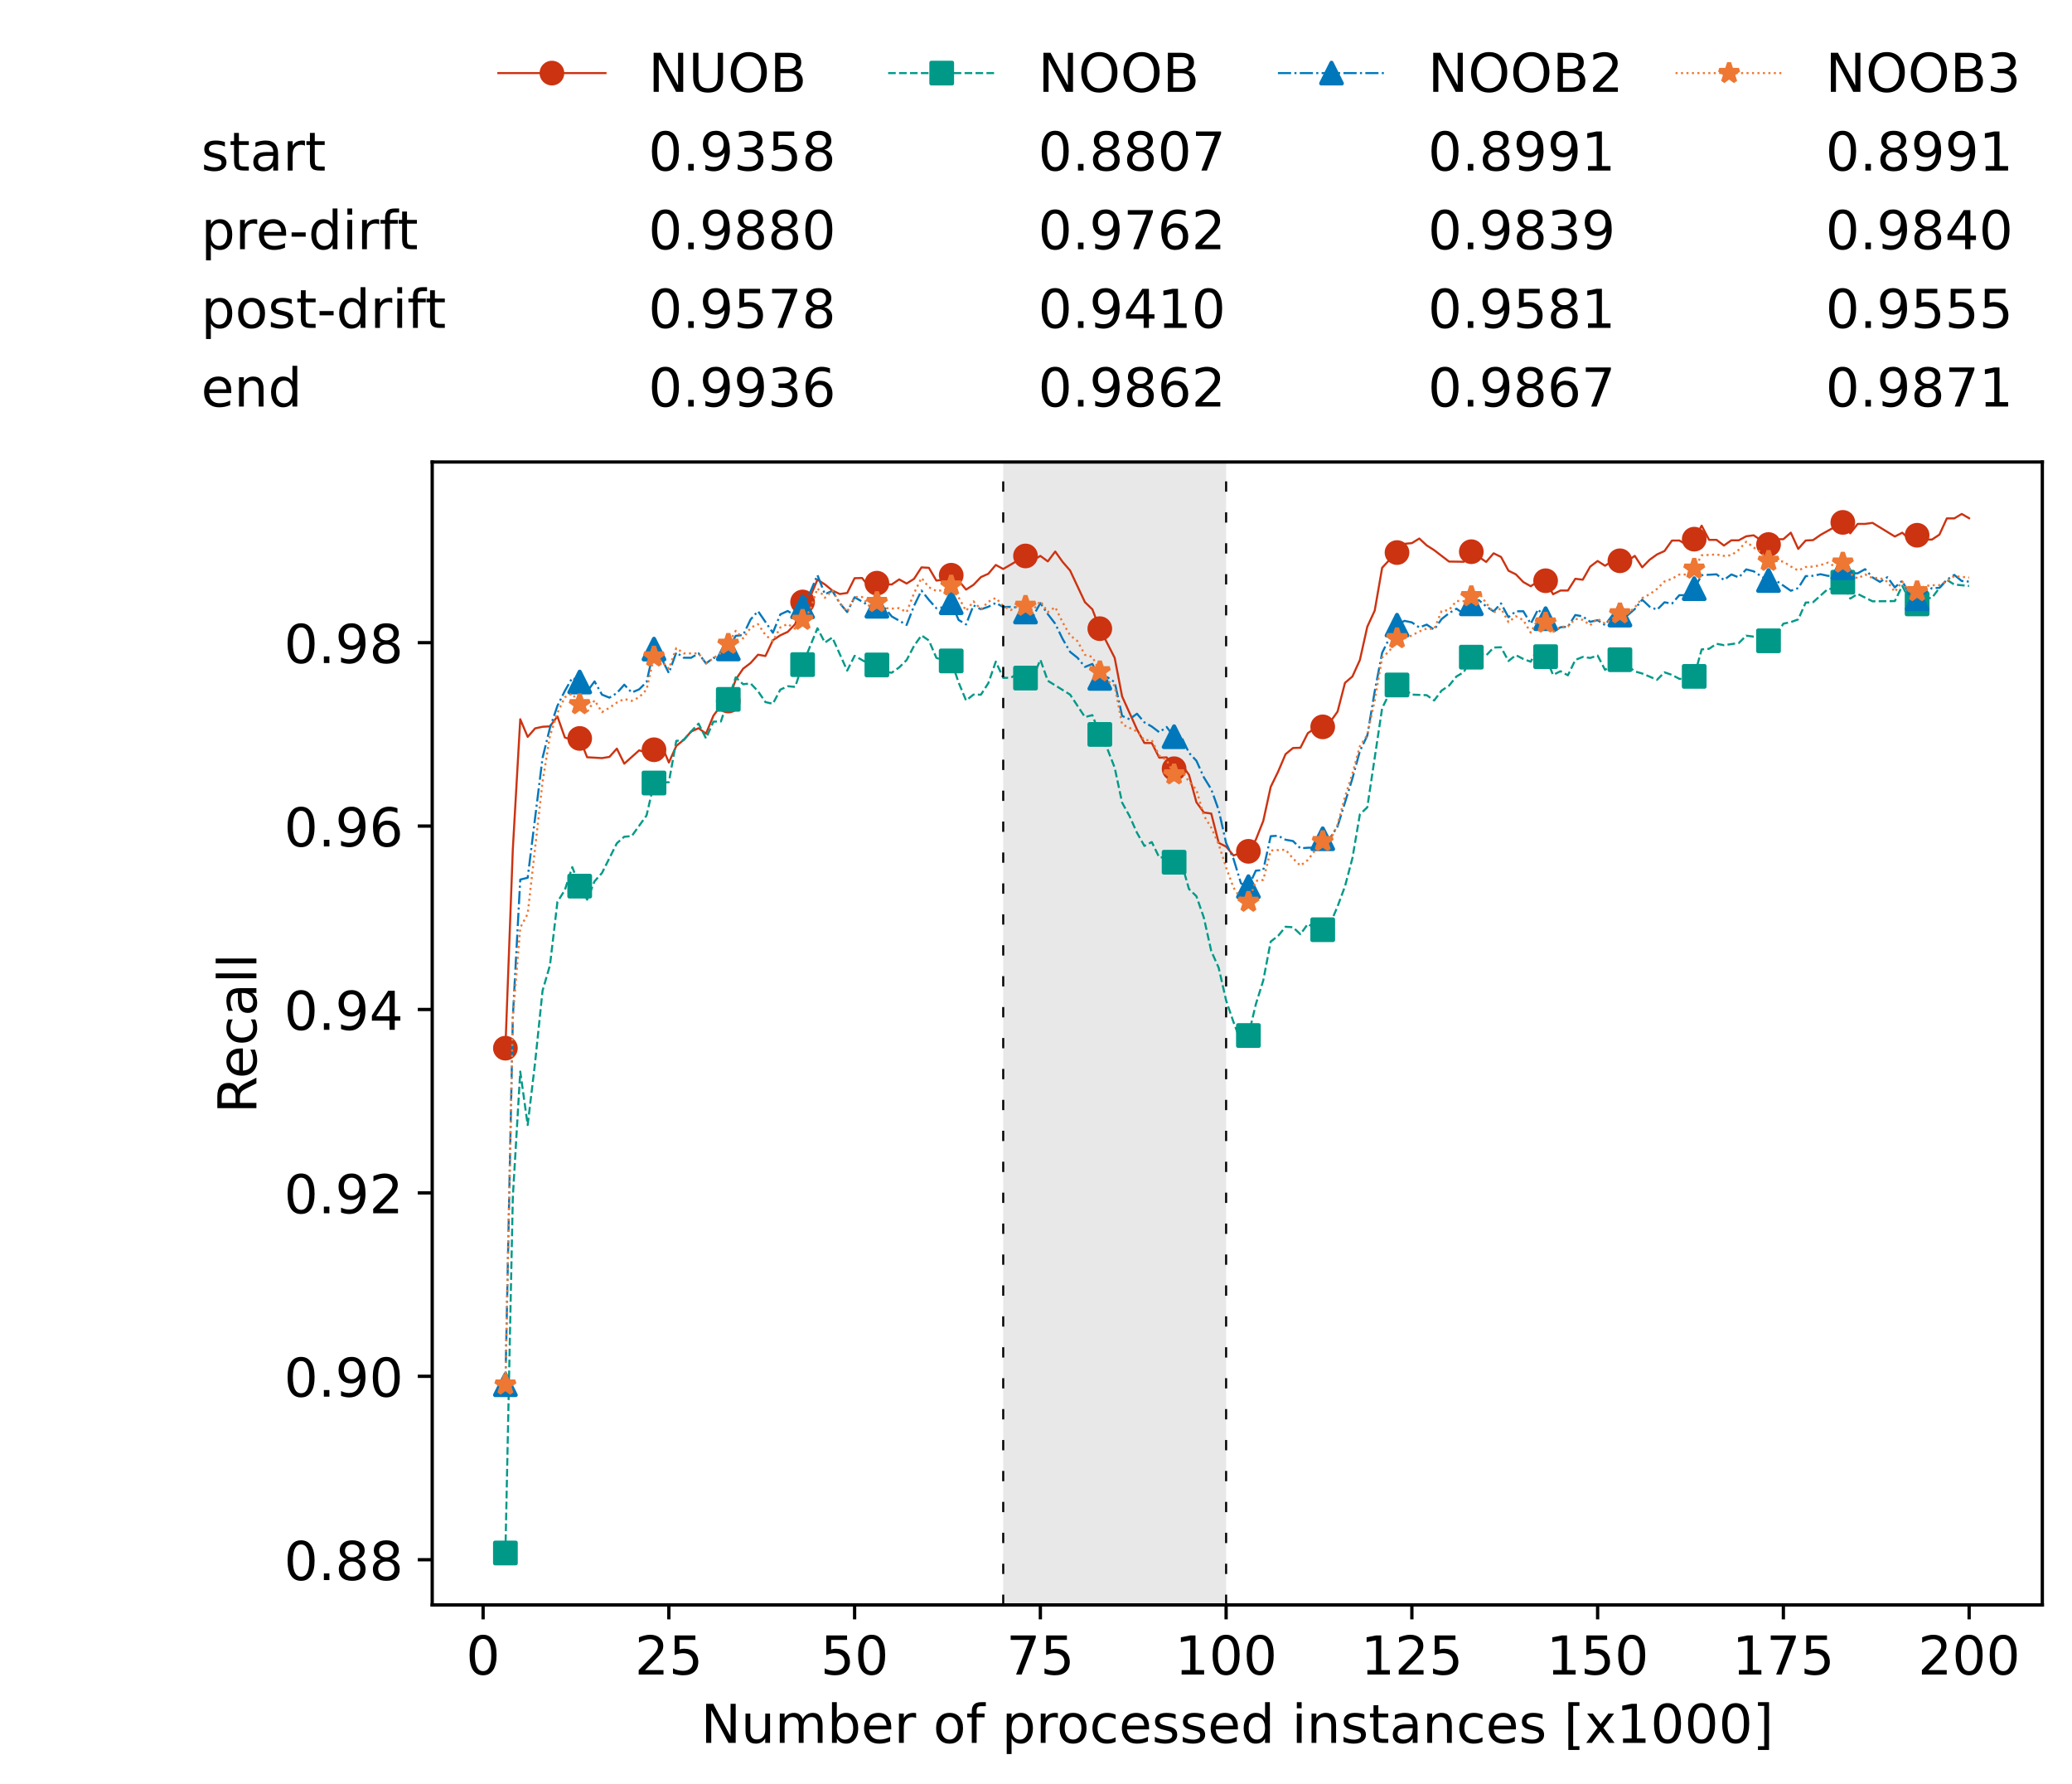 <?xml version="1.0" encoding="utf-8" standalone="no"?>
<!DOCTYPE svg PUBLIC "-//W3C//DTD SVG 1.1//EN"
  "http://www.w3.org/Graphics/SVG/1.1/DTD/svg11.dtd">
<!-- Created with matplotlib (https://matplotlib.org/) -->
<svg height="432.615pt" version="1.1" viewBox="0 0 502.65 432.615" width="502.65pt" xmlns="http://www.w3.org/2000/svg" xmlns:xlink="http://www.w3.org/1999/xlink">
 <defs>
  <style type="text/css">*{stroke-linecap:butt;stroke-linejoin:round;}</style>
 </defs>
 <g id="figure_1">
  <g id="patch_1">
   <path d="M 0 432.615 
L 502.65 432.615 
L 502.65 0 
L 0 0 
z
" style="fill:#ffffff;"/>
  </g>
  <g id="axes_1">
   <g id="patch_2">
    <path d="M 104.85 389.252 
L 495.45 389.252 
L 495.45 112.052 
L 104.85 112.052 
z
" style="fill:#ffffff;"/>
   </g>
   <g id="patch_3">
    <path clip-path="url(#p44c4529d4c)" d="M 297.446 389.252 
L 297.446 112.052 
L 243.372 112.052 
L 243.372 389.252 
z
" style="fill:#d3d3d3;opacity:0.5;"/>
   </g>
   <g id="matplotlib.axis_1">
    <g id="xtick_1">
     <g id="line2d_1">
      <defs>
       <path d="M 0 0 
L 0 3.5 
" id="md7da0d435a" style="stroke:#000000;stroke-width:0.8;"/>
      </defs>
      <g>
       <use style="stroke:#000000;stroke-width:0.8;" x="117.197" xlink:href="#md7da0d435a" y="389.252"/>
      </g>
     </g>
     <g id="text_1">
      <!-- 0 -->
      <g transform="translate(113.061 406.13)scale(0.13 -0.13)">
       <defs>
        <path d="M 31.781 66.406 
Q 24.172 66.406 20.328 58.906 
Q 16.5 51.422 16.5 36.375 
Q 16.5 21.391 20.328 13.891 
Q 24.172 6.391 31.781 6.391 
Q 39.453 6.391 43.281 13.891 
Q 47.125 21.391 47.125 36.375 
Q 47.125 51.422 43.281 58.906 
Q 39.453 66.406 31.781 66.406 
z
M 31.781 74.219 
Q 44.047 74.219 50.516 64.516 
Q 56.984 54.828 56.984 36.375 
Q 56.984 17.969 50.516 8.266 
Q 44.047 -1.422 31.781 -1.422 
Q 19.531 -1.422 13.062 8.266 
Q 6.594 17.969 6.594 36.375 
Q 6.594 54.828 13.062 64.516 
Q 19.531 74.219 31.781 74.219 
z
" id="DejaVuSans-48"/>
       </defs>
       <use xlink:href="#DejaVuSans-48"/>
      </g>
     </g>
    </g>
    <g id="xtick_2">
     <g id="line2d_2">
      <g>
       <use style="stroke:#000000;stroke-width:0.8;" x="162.259" xlink:href="#md7da0d435a" y="389.252"/>
      </g>
     </g>
     <g id="text_2">
      <!-- 25 -->
      <g transform="translate(153.988 406.13)scale(0.13 -0.13)">
       <defs>
        <path d="M 19.188 8.297 
L 53.609 8.297 
L 53.609 0 
L 7.328 0 
L 7.328 8.297 
Q 12.938 14.109 22.625 23.891 
Q 32.328 33.688 34.812 36.531 
Q 39.547 41.844 41.422 45.531 
Q 43.312 49.219 43.312 52.781 
Q 43.312 58.594 39.234 62.25 
Q 35.156 65.922 28.609 65.922 
Q 23.969 65.922 18.812 64.312 
Q 13.672 62.703 7.812 59.422 
L 7.812 69.391 
Q 13.766 71.781 18.938 73 
Q 24.125 74.219 28.422 74.219 
Q 39.75 74.219 46.484 68.547 
Q 53.219 62.891 53.219 53.422 
Q 53.219 48.922 51.531 44.891 
Q 49.859 40.875 45.406 35.406 
Q 44.188 33.984 37.641 27.219 
Q 31.109 20.453 19.188 8.297 
z
" id="DejaVuSans-50"/>
        <path d="M 10.797 72.906 
L 49.516 72.906 
L 49.516 64.594 
L 19.828 64.594 
L 19.828 46.734 
Q 21.969 47.469 24.109 47.828 
Q 26.266 48.188 28.422 48.188 
Q 40.625 48.188 47.75 41.5 
Q 54.891 34.812 54.891 23.391 
Q 54.891 11.625 47.562 5.094 
Q 40.234 -1.422 26.906 -1.422 
Q 22.312 -1.422 17.547 -0.641 
Q 12.797 0.141 7.719 1.703 
L 7.719 11.625 
Q 12.109 9.234 16.797 8.062 
Q 21.484 6.891 26.703 6.891 
Q 35.156 6.891 40.078 11.328 
Q 45.016 15.766 45.016 23.391 
Q 45.016 31 40.078 35.438 
Q 35.156 39.891 26.703 39.891 
Q 22.75 39.891 18.812 39.016 
Q 14.891 38.141 10.797 36.281 
z
" id="DejaVuSans-53"/>
       </defs>
       <use xlink:href="#DejaVuSans-50"/>
       <use x="63.623" xlink:href="#DejaVuSans-53"/>
      </g>
     </g>
    </g>
    <g id="xtick_3">
     <g id="line2d_3">
      <g>
       <use style="stroke:#000000;stroke-width:0.8;" x="207.322" xlink:href="#md7da0d435a" y="389.252"/>
      </g>
     </g>
     <g id="text_3">
      <!-- 50 -->
      <g transform="translate(199.05 406.13)scale(0.13 -0.13)">
       <use xlink:href="#DejaVuSans-53"/>
       <use x="63.623" xlink:href="#DejaVuSans-48"/>
      </g>
     </g>
    </g>
    <g id="xtick_4">
     <g id="line2d_4">
      <g>
       <use style="stroke:#000000;stroke-width:0.8;" x="252.384" xlink:href="#md7da0d435a" y="389.252"/>
      </g>
     </g>
     <g id="text_4">
      <!-- 75 -->
      <g transform="translate(244.113 406.13)scale(0.13 -0.13)">
       <defs>
        <path d="M 8.203 72.906 
L 55.078 72.906 
L 55.078 68.703 
L 28.609 0 
L 18.312 0 
L 43.219 64.594 
L 8.203 64.594 
z
" id="DejaVuSans-55"/>
       </defs>
       <use xlink:href="#DejaVuSans-55"/>
       <use x="63.623" xlink:href="#DejaVuSans-53"/>
      </g>
     </g>
    </g>
    <g id="xtick_5">
     <g id="line2d_5">
      <g>
       <use style="stroke:#000000;stroke-width:0.8;" x="297.446" xlink:href="#md7da0d435a" y="389.252"/>
      </g>
     </g>
     <g id="text_5">
      <!-- 100 -->
      <g transform="translate(285.039 406.13)scale(0.13 -0.13)">
       <defs>
        <path d="M 12.406 8.297 
L 28.516 8.297 
L 28.516 63.922 
L 10.984 60.406 
L 10.984 69.391 
L 28.422 72.906 
L 38.281 72.906 
L 38.281 8.297 
L 54.391 8.297 
L 54.391 0 
L 12.406 0 
z
" id="DejaVuSans-49"/>
       </defs>
       <use xlink:href="#DejaVuSans-49"/>
       <use x="63.623" xlink:href="#DejaVuSans-48"/>
       <use x="127.246" xlink:href="#DejaVuSans-48"/>
      </g>
     </g>
    </g>
    <g id="xtick_6">
     <g id="line2d_6">
      <g>
       <use style="stroke:#000000;stroke-width:0.8;" x="342.509" xlink:href="#md7da0d435a" y="389.252"/>
      </g>
     </g>
     <g id="text_6">
      <!-- 125 -->
      <g transform="translate(330.102 406.13)scale(0.13 -0.13)">
       <use xlink:href="#DejaVuSans-49"/>
       <use x="63.623" xlink:href="#DejaVuSans-50"/>
       <use x="127.246" xlink:href="#DejaVuSans-53"/>
      </g>
     </g>
    </g>
    <g id="xtick_7">
     <g id="line2d_7">
      <g>
       <use style="stroke:#000000;stroke-width:0.8;" x="387.571" xlink:href="#md7da0d435a" y="389.252"/>
      </g>
     </g>
     <g id="text_7">
      <!-- 150 -->
      <g transform="translate(375.164 406.13)scale(0.13 -0.13)">
       <use xlink:href="#DejaVuSans-49"/>
       <use x="63.623" xlink:href="#DejaVuSans-53"/>
       <use x="127.246" xlink:href="#DejaVuSans-48"/>
      </g>
     </g>
    </g>
    <g id="xtick_8">
     <g id="line2d_8">
      <g>
       <use style="stroke:#000000;stroke-width:0.8;" x="432.633" xlink:href="#md7da0d435a" y="389.252"/>
      </g>
     </g>
     <g id="text_8">
      <!-- 175 -->
      <g transform="translate(420.226 406.13)scale(0.13 -0.13)">
       <use xlink:href="#DejaVuSans-49"/>
       <use x="63.623" xlink:href="#DejaVuSans-55"/>
       <use x="127.246" xlink:href="#DejaVuSans-53"/>
      </g>
     </g>
    </g>
    <g id="xtick_9">
     <g id="line2d_9">
      <g>
       <use style="stroke:#000000;stroke-width:0.8;" x="477.695" xlink:href="#md7da0d435a" y="389.252"/>
      </g>
     </g>
     <g id="text_9">
      <!-- 200 -->
      <g transform="translate(465.289 406.13)scale(0.13 -0.13)">
       <use xlink:href="#DejaVuSans-50"/>
       <use x="63.623" xlink:href="#DejaVuSans-48"/>
       <use x="127.246" xlink:href="#DejaVuSans-48"/>
      </g>
     </g>
    </g>
    <g id="text_10">
     <!-- Number of processed instances [x1000] -->
     <g transform="translate(170.025 422.711)scale(0.13 -0.13)">
      <defs>
       <path d="M 9.812 72.906 
L 23.094 72.906 
L 55.422 11.922 
L 55.422 72.906 
L 64.984 72.906 
L 64.984 0 
L 51.703 0 
L 19.391 60.984 
L 19.391 0 
L 9.812 0 
z
" id="DejaVuSans-78"/>
       <path d="M 8.5 21.578 
L 8.5 54.688 
L 17.484 54.688 
L 17.484 21.922 
Q 17.484 14.156 20.5 10.266 
Q 23.531 6.391 29.594 6.391 
Q 36.859 6.391 41.078 11.031 
Q 45.312 15.672 45.312 23.688 
L 45.312 54.688 
L 54.297 54.688 
L 54.297 0 
L 45.312 0 
L 45.312 8.406 
Q 42.047 3.422 37.719 1 
Q 33.406 -1.422 27.688 -1.422 
Q 18.266 -1.422 13.375 4.438 
Q 8.5 10.297 8.5 21.578 
z
M 31.109 56 
z
" id="DejaVuSans-117"/>
       <path d="M 52 44.188 
Q 55.375 50.25 60.062 53.125 
Q 64.75 56 71.094 56 
Q 79.641 56 84.281 50.016 
Q 88.922 44.047 88.922 33.016 
L 88.922 0 
L 79.891 0 
L 79.891 32.719 
Q 79.891 40.578 77.094 44.375 
Q 74.312 48.188 68.609 48.188 
Q 61.625 48.188 57.562 43.547 
Q 53.516 38.922 53.516 30.906 
L 53.516 0 
L 44.484 0 
L 44.484 32.719 
Q 44.484 40.625 41.703 44.406 
Q 38.922 48.188 33.109 48.188 
Q 26.219 48.188 22.156 43.531 
Q 18.109 38.875 18.109 30.906 
L 18.109 0 
L 9.078 0 
L 9.078 54.688 
L 18.109 54.688 
L 18.109 46.188 
Q 21.188 51.219 25.484 53.609 
Q 29.781 56 35.688 56 
Q 41.656 56 45.828 52.969 
Q 50 49.953 52 44.188 
z
" id="DejaVuSans-109"/>
       <path d="M 48.688 27.297 
Q 48.688 37.203 44.609 42.844 
Q 40.531 48.484 33.406 48.484 
Q 26.266 48.484 22.188 42.844 
Q 18.109 37.203 18.109 27.297 
Q 18.109 17.391 22.188 11.75 
Q 26.266 6.109 33.406 6.109 
Q 40.531 6.109 44.609 11.75 
Q 48.688 17.391 48.688 27.297 
z
M 18.109 46.391 
Q 20.953 51.266 25.266 53.625 
Q 29.594 56 35.594 56 
Q 45.562 56 51.781 48.094 
Q 58.016 40.188 58.016 27.297 
Q 58.016 14.406 51.781 6.484 
Q 45.562 -1.422 35.594 -1.422 
Q 29.594 -1.422 25.266 0.953 
Q 20.953 3.328 18.109 8.203 
L 18.109 0 
L 9.078 0 
L 9.078 75.984 
L 18.109 75.984 
z
" id="DejaVuSans-98"/>
       <path d="M 56.203 29.594 
L 56.203 25.203 
L 14.891 25.203 
Q 15.484 15.922 20.484 11.062 
Q 25.484 6.203 34.422 6.203 
Q 39.594 6.203 44.453 7.469 
Q 49.312 8.734 54.109 11.281 
L 54.109 2.781 
Q 49.266 0.734 44.188 -0.344 
Q 39.109 -1.422 33.891 -1.422 
Q 20.797 -1.422 13.156 6.188 
Q 5.516 13.812 5.516 26.812 
Q 5.516 40.234 12.766 48.109 
Q 20.016 56 32.328 56 
Q 43.359 56 49.781 48.891 
Q 56.203 41.797 56.203 29.594 
z
M 47.219 32.234 
Q 47.125 39.594 43.094 43.984 
Q 39.062 48.391 32.422 48.391 
Q 24.906 48.391 20.391 44.141 
Q 15.875 39.891 15.188 32.172 
z
" id="DejaVuSans-101"/>
       <path d="M 41.109 46.297 
Q 39.594 47.172 37.812 47.578 
Q 36.031 48 33.891 48 
Q 26.266 48 22.188 43.047 
Q 18.109 38.094 18.109 28.812 
L 18.109 0 
L 9.078 0 
L 9.078 54.688 
L 18.109 54.688 
L 18.109 46.188 
Q 20.953 51.172 25.484 53.578 
Q 30.031 56 36.531 56 
Q 37.453 56 38.578 55.875 
Q 39.703 55.766 41.062 55.516 
z
" id="DejaVuSans-114"/>
       <path id="DejaVuSans-32"/>
       <path d="M 30.609 48.391 
Q 23.391 48.391 19.188 42.75 
Q 14.984 37.109 14.984 27.297 
Q 14.984 17.484 19.156 11.844 
Q 23.344 6.203 30.609 6.203 
Q 37.797 6.203 41.984 11.859 
Q 46.188 17.531 46.188 27.297 
Q 46.188 37.016 41.984 42.703 
Q 37.797 48.391 30.609 48.391 
z
M 30.609 56 
Q 42.328 56 49.016 48.375 
Q 55.719 40.766 55.719 27.297 
Q 55.719 13.875 49.016 6.219 
Q 42.328 -1.422 30.609 -1.422 
Q 18.844 -1.422 12.172 6.219 
Q 5.516 13.875 5.516 27.297 
Q 5.516 40.766 12.172 48.375 
Q 18.844 56 30.609 56 
z
" id="DejaVuSans-111"/>
       <path d="M 37.109 75.984 
L 37.109 68.5 
L 28.516 68.5 
Q 23.688 68.5 21.797 66.547 
Q 19.922 64.594 19.922 59.516 
L 19.922 54.688 
L 34.719 54.688 
L 34.719 47.703 
L 19.922 47.703 
L 19.922 0 
L 10.891 0 
L 10.891 47.703 
L 2.297 47.703 
L 2.297 54.688 
L 10.891 54.688 
L 10.891 58.5 
Q 10.891 67.625 15.141 71.797 
Q 19.391 75.984 28.609 75.984 
z
" id="DejaVuSans-102"/>
       <path d="M 18.109 8.203 
L 18.109 -20.797 
L 9.078 -20.797 
L 9.078 54.688 
L 18.109 54.688 
L 18.109 46.391 
Q 20.953 51.266 25.266 53.625 
Q 29.594 56 35.594 56 
Q 45.562 56 51.781 48.094 
Q 58.016 40.188 58.016 27.297 
Q 58.016 14.406 51.781 6.484 
Q 45.562 -1.422 35.594 -1.422 
Q 29.594 -1.422 25.266 0.953 
Q 20.953 3.328 18.109 8.203 
z
M 48.688 27.297 
Q 48.688 37.203 44.609 42.844 
Q 40.531 48.484 33.406 48.484 
Q 26.266 48.484 22.188 42.844 
Q 18.109 37.203 18.109 27.297 
Q 18.109 17.391 22.188 11.75 
Q 26.266 6.109 33.406 6.109 
Q 40.531 6.109 44.609 11.75 
Q 48.688 17.391 48.688 27.297 
z
" id="DejaVuSans-112"/>
       <path d="M 48.781 52.594 
L 48.781 44.188 
Q 44.969 46.297 41.141 47.344 
Q 37.312 48.391 33.406 48.391 
Q 24.656 48.391 19.812 42.844 
Q 14.984 37.312 14.984 27.297 
Q 14.984 17.281 19.812 11.734 
Q 24.656 6.203 33.406 6.203 
Q 37.312 6.203 41.141 7.25 
Q 44.969 8.297 48.781 10.406 
L 48.781 2.094 
Q 45.016 0.344 40.984 -0.531 
Q 36.969 -1.422 32.422 -1.422 
Q 20.062 -1.422 12.781 6.344 
Q 5.516 14.109 5.516 27.297 
Q 5.516 40.672 12.859 48.328 
Q 20.219 56 33.016 56 
Q 37.156 56 41.109 55.141 
Q 45.062 54.297 48.781 52.594 
z
" id="DejaVuSans-99"/>
       <path d="M 44.281 53.078 
L 44.281 44.578 
Q 40.484 46.531 36.375 47.5 
Q 32.281 48.484 27.875 48.484 
Q 21.188 48.484 17.844 46.438 
Q 14.5 44.391 14.5 40.281 
Q 14.5 37.156 16.891 35.375 
Q 19.281 33.594 26.516 31.984 
L 29.594 31.297 
Q 39.156 29.25 43.188 25.516 
Q 47.219 21.781 47.219 15.094 
Q 47.219 7.469 41.188 3.016 
Q 35.156 -1.422 24.609 -1.422 
Q 20.219 -1.422 15.453 -0.562 
Q 10.688 0.297 5.422 2 
L 5.422 11.281 
Q 10.406 8.688 15.234 7.391 
Q 20.062 6.109 24.812 6.109 
Q 31.156 6.109 34.562 8.281 
Q 37.984 10.453 37.984 14.406 
Q 37.984 18.062 35.516 20.016 
Q 33.062 21.969 24.703 23.781 
L 21.578 24.516 
Q 13.234 26.266 9.516 29.906 
Q 5.812 33.547 5.812 39.891 
Q 5.812 47.609 11.281 51.797 
Q 16.75 56 26.812 56 
Q 31.781 56 36.172 55.266 
Q 40.578 54.547 44.281 53.078 
z
" id="DejaVuSans-115"/>
       <path d="M 45.406 46.391 
L 45.406 75.984 
L 54.391 75.984 
L 54.391 0 
L 45.406 0 
L 45.406 8.203 
Q 42.578 3.328 38.25 0.953 
Q 33.938 -1.422 27.875 -1.422 
Q 17.969 -1.422 11.734 6.484 
Q 5.516 14.406 5.516 27.297 
Q 5.516 40.188 11.734 48.094 
Q 17.969 56 27.875 56 
Q 33.938 56 38.25 53.625 
Q 42.578 51.266 45.406 46.391 
z
M 14.797 27.297 
Q 14.797 17.391 18.875 11.75 
Q 22.953 6.109 30.078 6.109 
Q 37.203 6.109 41.297 11.75 
Q 45.406 17.391 45.406 27.297 
Q 45.406 37.203 41.297 42.844 
Q 37.203 48.484 30.078 48.484 
Q 22.953 48.484 18.875 42.844 
Q 14.797 37.203 14.797 27.297 
z
" id="DejaVuSans-100"/>
       <path d="M 9.422 54.688 
L 18.406 54.688 
L 18.406 0 
L 9.422 0 
z
M 9.422 75.984 
L 18.406 75.984 
L 18.406 64.594 
L 9.422 64.594 
z
" id="DejaVuSans-105"/>
       <path d="M 54.891 33.016 
L 54.891 0 
L 45.906 0 
L 45.906 32.719 
Q 45.906 40.484 42.875 44.328 
Q 39.844 48.188 33.797 48.188 
Q 26.516 48.188 22.312 43.547 
Q 18.109 38.922 18.109 30.906 
L 18.109 0 
L 9.078 0 
L 9.078 54.688 
L 18.109 54.688 
L 18.109 46.188 
Q 21.344 51.125 25.703 53.562 
Q 30.078 56 35.797 56 
Q 45.219 56 50.047 50.172 
Q 54.891 44.344 54.891 33.016 
z
" id="DejaVuSans-110"/>
       <path d="M 18.312 70.219 
L 18.312 54.688 
L 36.812 54.688 
L 36.812 47.703 
L 18.312 47.703 
L 18.312 18.016 
Q 18.312 11.328 20.141 9.422 
Q 21.969 7.516 27.594 7.516 
L 36.812 7.516 
L 36.812 0 
L 27.594 0 
Q 17.188 0 13.234 3.875 
Q 9.281 7.766 9.281 18.016 
L 9.281 47.703 
L 2.688 47.703 
L 2.688 54.688 
L 9.281 54.688 
L 9.281 70.219 
z
" id="DejaVuSans-116"/>
       <path d="M 34.281 27.484 
Q 23.391 27.484 19.188 25 
Q 14.984 22.516 14.984 16.5 
Q 14.984 11.719 18.141 8.906 
Q 21.297 6.109 26.703 6.109 
Q 34.188 6.109 38.703 11.406 
Q 43.219 16.703 43.219 25.484 
L 43.219 27.484 
z
M 52.203 31.203 
L 52.203 0 
L 43.219 0 
L 43.219 8.297 
Q 40.141 3.328 35.547 0.953 
Q 30.953 -1.422 24.312 -1.422 
Q 15.922 -1.422 10.953 3.297 
Q 6 8.016 6 15.922 
Q 6 25.141 12.172 29.828 
Q 18.359 34.516 30.609 34.516 
L 43.219 34.516 
L 43.219 35.406 
Q 43.219 41.609 39.141 45 
Q 35.062 48.391 27.688 48.391 
Q 23 48.391 18.547 47.266 
Q 14.109 46.141 10.016 43.891 
L 10.016 52.203 
Q 14.938 54.109 19.578 55.047 
Q 24.219 56 28.609 56 
Q 40.484 56 46.344 49.844 
Q 52.203 43.703 52.203 31.203 
z
" id="DejaVuSans-97"/>
       <path d="M 8.594 75.984 
L 29.297 75.984 
L 29.297 69 
L 17.578 69 
L 17.578 -6.203 
L 29.297 -6.203 
L 29.297 -13.188 
L 8.594 -13.188 
z
" id="DejaVuSans-91"/>
       <path d="M 54.891 54.688 
L 35.109 28.078 
L 55.906 0 
L 45.312 0 
L 29.391 21.484 
L 13.484 0 
L 2.875 0 
L 24.125 28.609 
L 4.688 54.688 
L 15.281 54.688 
L 29.781 35.203 
L 44.281 54.688 
z
" id="DejaVuSans-120"/>
       <path d="M 30.422 75.984 
L 30.422 -13.188 
L 9.719 -13.188 
L 9.719 -6.203 
L 21.391 -6.203 
L 21.391 69 
L 9.719 69 
L 9.719 75.984 
z
" id="DejaVuSans-93"/>
      </defs>
      <use xlink:href="#DejaVuSans-78"/>
      <use x="74.805" xlink:href="#DejaVuSans-117"/>
      <use x="138.184" xlink:href="#DejaVuSans-109"/>
      <use x="235.596" xlink:href="#DejaVuSans-98"/>
      <use x="299.072" xlink:href="#DejaVuSans-101"/>
      <use x="360.596" xlink:href="#DejaVuSans-114"/>
      <use x="401.709" xlink:href="#DejaVuSans-32"/>
      <use x="433.496" xlink:href="#DejaVuSans-111"/>
      <use x="494.678" xlink:href="#DejaVuSans-102"/>
      <use x="529.883" xlink:href="#DejaVuSans-32"/>
      <use x="561.67" xlink:href="#DejaVuSans-112"/>
      <use x="625.146" xlink:href="#DejaVuSans-114"/>
      <use x="664.01" xlink:href="#DejaVuSans-111"/>
      <use x="725.191" xlink:href="#DejaVuSans-99"/>
      <use x="780.172" xlink:href="#DejaVuSans-101"/>
      <use x="841.695" xlink:href="#DejaVuSans-115"/>
      <use x="893.795" xlink:href="#DejaVuSans-115"/>
      <use x="945.895" xlink:href="#DejaVuSans-101"/>
      <use x="1007.418" xlink:href="#DejaVuSans-100"/>
      <use x="1070.895" xlink:href="#DejaVuSans-32"/>
      <use x="1102.682" xlink:href="#DejaVuSans-105"/>
      <use x="1130.465" xlink:href="#DejaVuSans-110"/>
      <use x="1193.844" xlink:href="#DejaVuSans-115"/>
      <use x="1245.943" xlink:href="#DejaVuSans-116"/>
      <use x="1285.152" xlink:href="#DejaVuSans-97"/>
      <use x="1346.432" xlink:href="#DejaVuSans-110"/>
      <use x="1409.811" xlink:href="#DejaVuSans-99"/>
      <use x="1464.791" xlink:href="#DejaVuSans-101"/>
      <use x="1526.314" xlink:href="#DejaVuSans-115"/>
      <use x="1578.414" xlink:href="#DejaVuSans-32"/>
      <use x="1610.201" xlink:href="#DejaVuSans-91"/>
      <use x="1649.215" xlink:href="#DejaVuSans-120"/>
      <use x="1708.395" xlink:href="#DejaVuSans-49"/>
      <use x="1772.018" xlink:href="#DejaVuSans-48"/>
      <use x="1835.641" xlink:href="#DejaVuSans-48"/>
      <use x="1899.264" xlink:href="#DejaVuSans-48"/>
      <use x="1962.887" xlink:href="#DejaVuSans-93"/>
     </g>
    </g>
   </g>
   <g id="matplotlib.axis_2">
    <g id="ytick_1">
     <g id="line2d_10">
      <defs>
       <path d="M 0 0 
L -3.5 0 
" id="m3b7bf15a06" style="stroke:#000000;stroke-width:0.8;"/>
      </defs>
      <g>
       <use style="stroke:#000000;stroke-width:0.8;" x="104.85" xlink:href="#m3b7bf15a06" y="378.284"/>
      </g>
     </g>
     <g id="text_11">
      <!-- 0.88 -->
      <g transform="translate(68.905 383.223)scale(0.13 -0.13)">
       <defs>
        <path d="M 10.688 12.406 
L 21 12.406 
L 21 0 
L 10.688 0 
z
" id="DejaVuSans-46"/>
        <path d="M 31.781 34.625 
Q 24.75 34.625 20.719 30.859 
Q 16.703 27.094 16.703 20.516 
Q 16.703 13.922 20.719 10.156 
Q 24.75 6.391 31.781 6.391 
Q 38.812 6.391 42.859 10.172 
Q 46.922 13.969 46.922 20.516 
Q 46.922 27.094 42.891 30.859 
Q 38.875 34.625 31.781 34.625 
z
M 21.922 38.812 
Q 15.578 40.375 12.031 44.719 
Q 8.5 49.078 8.5 55.328 
Q 8.5 64.062 14.719 69.141 
Q 20.953 74.219 31.781 74.219 
Q 42.672 74.219 48.875 69.141 
Q 55.078 64.062 55.078 55.328 
Q 55.078 49.078 51.531 44.719 
Q 48 40.375 41.703 38.812 
Q 48.828 37.156 52.797 32.312 
Q 56.781 27.484 56.781 20.516 
Q 56.781 9.906 50.312 4.234 
Q 43.844 -1.422 31.781 -1.422 
Q 19.734 -1.422 13.25 4.234 
Q 6.781 9.906 6.781 20.516 
Q 6.781 27.484 10.781 32.312 
Q 14.797 37.156 21.922 38.812 
z
M 18.312 54.391 
Q 18.312 48.734 21.844 45.562 
Q 25.391 42.391 31.781 42.391 
Q 38.141 42.391 41.719 45.562 
Q 45.312 48.734 45.312 54.391 
Q 45.312 60.062 41.719 63.234 
Q 38.141 66.406 31.781 66.406 
Q 25.391 66.406 21.844 63.234 
Q 18.312 60.062 18.312 54.391 
z
" id="DejaVuSans-56"/>
       </defs>
       <use xlink:href="#DejaVuSans-48"/>
       <use x="63.623" xlink:href="#DejaVuSans-46"/>
       <use x="95.41" xlink:href="#DejaVuSans-56"/>
       <use x="159.033" xlink:href="#DejaVuSans-56"/>
      </g>
     </g>
    </g>
    <g id="ytick_2">
     <g id="line2d_11">
      <g>
       <use style="stroke:#000000;stroke-width:0.8;" x="104.85" xlink:href="#m3b7bf15a06" y="333.801"/>
      </g>
     </g>
     <g id="text_12">
      <!-- 0.90 -->
      <g transform="translate(68.905 338.74)scale(0.13 -0.13)">
       <defs>
        <path d="M 10.984 1.516 
L 10.984 10.5 
Q 14.703 8.734 18.5 7.812 
Q 22.312 6.891 25.984 6.891 
Q 35.75 6.891 40.891 13.453 
Q 46.047 20.016 46.781 33.406 
Q 43.953 29.203 39.594 26.953 
Q 35.25 24.703 29.984 24.703 
Q 19.047 24.703 12.672 31.312 
Q 6.297 37.938 6.297 49.422 
Q 6.297 60.641 12.938 67.422 
Q 19.578 74.219 30.609 74.219 
Q 43.266 74.219 49.922 64.516 
Q 56.594 54.828 56.594 36.375 
Q 56.594 19.141 48.406 8.859 
Q 40.234 -1.422 26.422 -1.422 
Q 22.703 -1.422 18.891 -0.688 
Q 15.094 0.047 10.984 1.516 
z
M 30.609 32.422 
Q 37.25 32.422 41.125 36.953 
Q 45.016 41.5 45.016 49.422 
Q 45.016 57.281 41.125 61.844 
Q 37.25 66.406 30.609 66.406 
Q 23.969 66.406 20.094 61.844 
Q 16.219 57.281 16.219 49.422 
Q 16.219 41.5 20.094 36.953 
Q 23.969 32.422 30.609 32.422 
z
" id="DejaVuSans-57"/>
       </defs>
       <use xlink:href="#DejaVuSans-48"/>
       <use x="63.623" xlink:href="#DejaVuSans-46"/>
       <use x="95.41" xlink:href="#DejaVuSans-57"/>
       <use x="159.033" xlink:href="#DejaVuSans-48"/>
      </g>
     </g>
    </g>
    <g id="ytick_3">
     <g id="line2d_12">
      <g>
       <use style="stroke:#000000;stroke-width:0.8;" x="104.85" xlink:href="#m3b7bf15a06" y="289.318"/>
      </g>
     </g>
     <g id="text_13">
      <!-- 0.92 -->
      <g transform="translate(68.905 294.257)scale(0.13 -0.13)">
       <use xlink:href="#DejaVuSans-48"/>
       <use x="63.623" xlink:href="#DejaVuSans-46"/>
       <use x="95.41" xlink:href="#DejaVuSans-57"/>
       <use x="159.033" xlink:href="#DejaVuSans-50"/>
      </g>
     </g>
    </g>
    <g id="ytick_4">
     <g id="line2d_13">
      <g>
       <use style="stroke:#000000;stroke-width:0.8;" x="104.85" xlink:href="#m3b7bf15a06" y="244.835"/>
      </g>
     </g>
     <g id="text_14">
      <!-- 0.94 -->
      <g transform="translate(68.905 249.774)scale(0.13 -0.13)">
       <defs>
        <path d="M 37.797 64.312 
L 12.891 25.391 
L 37.797 25.391 
z
M 35.203 72.906 
L 47.609 72.906 
L 47.609 25.391 
L 58.016 25.391 
L 58.016 17.188 
L 47.609 17.188 
L 47.609 0 
L 37.797 0 
L 37.797 17.188 
L 4.891 17.188 
L 4.891 26.703 
z
" id="DejaVuSans-52"/>
       </defs>
       <use xlink:href="#DejaVuSans-48"/>
       <use x="63.623" xlink:href="#DejaVuSans-46"/>
       <use x="95.41" xlink:href="#DejaVuSans-57"/>
       <use x="159.033" xlink:href="#DejaVuSans-52"/>
      </g>
     </g>
    </g>
    <g id="ytick_5">
     <g id="line2d_14">
      <g>
       <use style="stroke:#000000;stroke-width:0.8;" x="104.85" xlink:href="#m3b7bf15a06" y="200.352"/>
      </g>
     </g>
     <g id="text_15">
      <!-- 0.96 -->
      <g transform="translate(68.905 205.291)scale(0.13 -0.13)">
       <defs>
        <path d="M 33.016 40.375 
Q 26.375 40.375 22.484 35.828 
Q 18.609 31.297 18.609 23.391 
Q 18.609 15.531 22.484 10.953 
Q 26.375 6.391 33.016 6.391 
Q 39.656 6.391 43.531 10.953 
Q 47.406 15.531 47.406 23.391 
Q 47.406 31.297 43.531 35.828 
Q 39.656 40.375 33.016 40.375 
z
M 52.594 71.297 
L 52.594 62.312 
Q 48.875 64.062 45.094 64.984 
Q 41.312 65.922 37.594 65.922 
Q 27.828 65.922 22.672 59.328 
Q 17.531 52.734 16.797 39.406 
Q 19.672 43.656 24.016 45.922 
Q 28.375 48.188 33.594 48.188 
Q 44.578 48.188 50.953 41.516 
Q 57.328 34.859 57.328 23.391 
Q 57.328 12.156 50.688 5.359 
Q 44.047 -1.422 33.016 -1.422 
Q 20.359 -1.422 13.672 8.266 
Q 6.984 17.969 6.984 36.375 
Q 6.984 53.656 15.188 63.938 
Q 23.391 74.219 37.203 74.219 
Q 40.922 74.219 44.703 73.484 
Q 48.484 72.75 52.594 71.297 
z
" id="DejaVuSans-54"/>
       </defs>
       <use xlink:href="#DejaVuSans-48"/>
       <use x="63.623" xlink:href="#DejaVuSans-46"/>
       <use x="95.41" xlink:href="#DejaVuSans-57"/>
       <use x="159.033" xlink:href="#DejaVuSans-54"/>
      </g>
     </g>
    </g>
    <g id="ytick_6">
     <g id="line2d_15">
      <g>
       <use style="stroke:#000000;stroke-width:0.8;" x="104.85" xlink:href="#m3b7bf15a06" y="155.869"/>
      </g>
     </g>
     <g id="text_16">
      <!-- 0.98 -->
      <g transform="translate(68.905 160.808)scale(0.13 -0.13)">
       <use xlink:href="#DejaVuSans-48"/>
       <use x="63.623" xlink:href="#DejaVuSans-46"/>
       <use x="95.41" xlink:href="#DejaVuSans-57"/>
       <use x="159.033" xlink:href="#DejaVuSans-56"/>
      </g>
     </g>
    </g>
    <g id="text_17">
     <!-- Recall -->
     <g transform="translate(62.201 270.044)rotate(-90)scale(0.13 -0.13)">
      <defs>
       <path d="M 44.391 34.188 
Q 47.562 33.109 50.562 29.594 
Q 53.562 26.078 56.594 19.922 
L 66.609 0 
L 56 0 
L 46.688 18.703 
Q 43.062 26.031 39.672 28.422 
Q 36.281 30.812 30.422 30.812 
L 19.672 30.812 
L 19.672 0 
L 9.812 0 
L 9.812 72.906 
L 32.078 72.906 
Q 44.578 72.906 50.734 67.672 
Q 56.891 62.453 56.891 51.906 
Q 56.891 45.016 53.688 40.469 
Q 50.484 35.938 44.391 34.188 
z
M 19.672 64.797 
L 19.672 38.922 
L 32.078 38.922 
Q 39.203 38.922 42.844 42.219 
Q 46.484 45.516 46.484 51.906 
Q 46.484 58.297 42.844 61.547 
Q 39.203 64.797 32.078 64.797 
z
" id="DejaVuSans-82"/>
       <path d="M 9.422 75.984 
L 18.406 75.984 
L 18.406 0 
L 9.422 0 
z
" id="DejaVuSans-108"/>
      </defs>
      <use xlink:href="#DejaVuSans-82"/>
      <use x="64.982" xlink:href="#DejaVuSans-101"/>
      <use x="126.506" xlink:href="#DejaVuSans-99"/>
      <use x="181.486" xlink:href="#DejaVuSans-97"/>
      <use x="242.766" xlink:href="#DejaVuSans-108"/>
      <use x="270.549" xlink:href="#DejaVuSans-108"/>
     </g>
    </g>
   </g>
   <g id="line2d_16"/>
   <g id="line2d_17"/>
   <g id="line2d_18"/>
   <g id="line2d_19"/>
   <g id="line2d_20"/>
   <g id="line2d_21">
    <path clip-path="url(#p44c4529d4c)" d="M 122.605 254.222 
L 124.407 205.972 
L 126.21 174.444 
L 128.012 178.717 
L 129.815 176.657 
L 131.617 176.269 
L 133.419 176.166 
L 135.222 173.742 
L 137.024 178.869 
L 138.827 179.453 
L 140.629 179.098 
L 142.432 183.658 
L 146.037 183.866 
L 147.839 183.573 
L 149.642 181.566 
L 151.444 185.21 
L 155.049 181.989 
L 156.852 182.503 
L 158.654 181.839 
L 160.457 180.657 
L 162.259 184.934 
L 164.062 180.927 
L 165.864 179.432 
L 167.667 177.431 
L 169.469 176.614 
L 171.272 177.932 
L 173.074 173.577 
L 174.877 171.119 
L 176.679 170.03 
L 178.482 164.805 
L 180.284 162.169 
L 182.087 160.803 
L 183.889 158.789 
L 185.692 159.102 
L 187.494 155.276 
L 189.297 154.081 
L 191.099 153.247 
L 192.902 151.383 
L 194.704 145.995 
L 196.507 144.861 
L 198.309 140.583 
L 200.112 141.742 
L 201.914 143.213 
L 203.717 144.07 
L 205.519 143.817 
L 207.322 140.23 
L 209.124 140.181 
L 210.927 142.411 
L 212.729 141.44 
L 214.532 141.701 
L 216.334 141.751 
L 218.137 140.522 
L 219.939 141.524 
L 221.742 140.39 
L 223.544 137.61 
L 225.347 137.715 
L 227.149 140.812 
L 228.952 140.6 
L 230.754 139.509 
L 232.557 140.818 
L 234.359 142.998 
L 236.162 141.84 
L 237.964 139.963 
L 239.767 139.155 
L 241.569 137.017 
L 243.372 138.001 
L 248.779 134.839 
L 250.581 135.904 
L 252.384 134.825 
L 254.186 136.157 
L 255.989 133.765 
L 257.791 136.289 
L 259.594 138.368 
L 263.199 146.052 
L 265.001 147.791 
L 266.804 152.473 
L 270.409 159.543 
L 272.211 168.908 
L 275.816 176.896 
L 277.619 180.199 
L 279.421 180.217 
L 281.224 183.766 
L 283.026 183.688 
L 284.829 186.445 
L 286.631 185.392 
L 288.434 187.919 
L 290.236 194.553 
L 292.039 197.052 
L 293.841 197.317 
L 295.644 204.42 
L 297.446 205.331 
L 299.249 207.487 
L 301.051 206.84 
L 302.854 206.477 
L 304.656 203.652 
L 306.459 199.105 
L 308.261 190.852 
L 310.064 187.147 
L 311.866 182.913 
L 313.669 181.418 
L 315.471 181.358 
L 317.274 177.809 
L 319.076 176.601 
L 320.879 176.288 
L 322.681 175.118 
L 324.484 172.59 
L 326.286 165.61 
L 328.089 164.062 
L 329.891 160.09 
L 331.694 152.009 
L 333.496 148.09 
L 335.299 137.697 
L 340.706 131.897 
L 342.509 131.724 
L 344.311 130.612 
L 346.114 132.281 
L 347.916 133.429 
L 351.521 136.197 
L 355.126 136.247 
L 356.928 133.803 
L 360.533 136.29 
L 362.336 134.192 
L 364.138 135.08 
L 365.941 138.416 
L 367.743 139.301 
L 369.546 141.169 
L 371.348 142.18 
L 373.151 141.009 
L 374.953 140.848 
L 376.756 144.119 
L 378.558 143.222 
L 380.361 143.222 
L 382.163 140.37 
L 383.966 140.602 
L 385.768 137.425 
L 387.571 136.059 
L 389.373 137.218 
L 391.176 136.009 
L 394.781 136.093 
L 396.583 134.815 
L 398.386 137.595 
L 400.188 135.757 
L 401.991 134.461 
L 403.793 133.646 
L 405.596 131.108 
L 407.398 131.09 
L 409.201 132.149 
L 411.003 130.767 
L 412.806 127.496 
L 414.608 130.936 
L 416.411 130.936 
L 418.213 132.309 
L 420.016 131.04 
L 421.818 131.04 
L 423.621 130.065 
L 425.423 129.833 
L 427.226 131.029 
L 429.028 132.068 
L 430.831 130.775 
L 432.633 130.775 
L 434.436 129.191 
L 436.238 133.127 
L 438.041 131.087 
L 439.843 130.996 
L 441.646 129.732 
L 447.053 126.696 
L 448.856 129.344 
L 450.658 127.063 
L 452.461 127.063 
L 454.263 126.813 
L 459.671 130.125 
L 461.473 129.198 
L 463.276 130.854 
L 465.078 129.815 
L 466.881 130.864 
L 468.683 130.864 
L 470.485 129.668 
L 472.288 125.731 
L 474.09 125.731 
L 475.893 124.652 
L 477.695 125.691 
L 477.695 125.691 
" style="fill:none;stroke:#cc3311;stroke-linecap:square;stroke-width:0.5;"/>
    <defs>
     <path d="M 0 2.5 
C 0.663 2.5 1.299 2.237 1.768 1.768 
C 2.237 1.299 2.5 0.663 2.5 0 
C 2.5 -0.663 2.237 -1.299 1.768 -1.768 
C 1.299 -2.237 0.663 -2.5 0 -2.5 
C -0.663 -2.5 -1.299 -2.237 -1.768 -1.768 
C -2.237 -1.299 -2.5 -0.663 -2.5 0 
C -2.5 0.663 -2.237 1.299 -1.768 1.768 
C -1.299 2.237 -0.663 2.5 0 2.5 
z
" id="m6efd0468e9" style="stroke:#cc3311;"/>
    </defs>
    <g clip-path="url(#p44c4529d4c)">
     <use style="fill:#cc3311;stroke:#cc3311;" x="122.605" xlink:href="#m6efd0468e9" y="254.222"/>
     <use style="fill:#cc3311;stroke:#cc3311;" x="140.629" xlink:href="#m6efd0468e9" y="179.098"/>
     <use style="fill:#cc3311;stroke:#cc3311;" x="158.654" xlink:href="#m6efd0468e9" y="181.839"/>
     <use style="fill:#cc3311;stroke:#cc3311;" x="176.679" xlink:href="#m6efd0468e9" y="170.03"/>
     <use style="fill:#cc3311;stroke:#cc3311;" x="194.704" xlink:href="#m6efd0468e9" y="145.995"/>
     <use style="fill:#cc3311;stroke:#cc3311;" x="212.729" xlink:href="#m6efd0468e9" y="141.44"/>
     <use style="fill:#cc3311;stroke:#cc3311;" x="230.754" xlink:href="#m6efd0468e9" y="139.509"/>
     <use style="fill:#cc3311;stroke:#cc3311;" x="248.779" xlink:href="#m6efd0468e9" y="134.839"/>
     <use style="fill:#cc3311;stroke:#cc3311;" x="266.804" xlink:href="#m6efd0468e9" y="152.473"/>
     <use style="fill:#cc3311;stroke:#cc3311;" x="284.829" xlink:href="#m6efd0468e9" y="186.445"/>
     <use style="fill:#cc3311;stroke:#cc3311;" x="302.854" xlink:href="#m6efd0468e9" y="206.477"/>
     <use style="fill:#cc3311;stroke:#cc3311;" x="320.879" xlink:href="#m6efd0468e9" y="176.288"/>
     <use style="fill:#cc3311;stroke:#cc3311;" x="338.904" xlink:href="#m6efd0468e9" y="134.015"/>
     <use style="fill:#cc3311;stroke:#cc3311;" x="356.928" xlink:href="#m6efd0468e9" y="133.803"/>
     <use style="fill:#cc3311;stroke:#cc3311;" x="374.953" xlink:href="#m6efd0468e9" y="140.848"/>
     <use style="fill:#cc3311;stroke:#cc3311;" x="392.978" xlink:href="#m6efd0468e9" y="136.009"/>
     <use style="fill:#cc3311;stroke:#cc3311;" x="411.003" xlink:href="#m6efd0468e9" y="130.767"/>
     <use style="fill:#cc3311;stroke:#cc3311;" x="429.028" xlink:href="#m6efd0468e9" y="132.068"/>
     <use style="fill:#cc3311;stroke:#cc3311;" x="447.053" xlink:href="#m6efd0468e9" y="126.696"/>
     <use style="fill:#cc3311;stroke:#cc3311;" x="465.078" xlink:href="#m6efd0468e9" y="129.815"/>
    </g>
   </g>
   <g id="line2d_22"/>
   <g id="line2d_23"/>
   <g id="line2d_24"/>
   <g id="line2d_25"/>
   <g id="line2d_26">
    <path clip-path="url(#p44c4529d4c)" d="M 122.605 376.652 
L 124.407 290.356 
L 126.21 259.887 
L 128.012 272.856 
L 129.815 257.671 
L 131.617 240.284 
L 133.419 234.091 
L 135.222 218.753 
L 137.024 215.864 
L 138.827 210.305 
L 140.629 214.922 
L 142.432 218.197 
L 144.234 213.741 
L 146.037 211.725 
L 149.642 204.524 
L 151.444 202.932 
L 153.247 202.788 
L 156.852 197.768 
L 158.654 189.904 
L 162.259 189.708 
L 164.062 179.689 
L 165.864 179.481 
L 167.667 177.382 
L 169.469 175.497 
L 171.272 179.084 
L 173.074 175.016 
L 174.877 174.989 
L 178.482 164.274 
L 180.284 165.949 
L 182.087 165.754 
L 183.889 167.654 
L 185.692 170.284 
L 187.494 170.688 
L 189.297 167.269 
L 191.099 166.435 
L 192.902 166.593 
L 194.704 161.195 
L 198.309 152.379 
L 200.112 155.854 
L 201.914 154.613 
L 205.519 162.644 
L 207.322 159.057 
L 210.927 161.099 
L 212.729 161.274 
L 214.532 162.955 
L 216.334 163.155 
L 218.137 161.868 
L 219.939 160.089 
L 221.742 156.638 
L 223.544 154.102 
L 225.347 155.342 
L 227.149 159.53 
L 228.952 160.301 
L 230.754 160.301 
L 232.557 165.535 
L 234.359 169.896 
L 236.162 168.461 
L 237.964 168.485 
L 239.767 165.674 
L 241.569 160.467 
L 243.372 164.403 
L 245.174 164.376 
L 246.976 163.38 
L 248.779 164.457 
L 250.581 164.318 
L 252.384 160 
L 254.186 165.108 
L 259.594 168.462 
L 263.199 173.921 
L 265.001 173.44 
L 266.804 178.122 
L 268.606 181.538 
L 270.409 186.164 
L 272.211 194.659 
L 274.014 197.918 
L 275.816 201.967 
L 277.619 205.163 
L 279.421 204.232 
L 281.224 207.971 
L 283.026 207.893 
L 284.829 209.119 
L 286.631 209.294 
L 288.434 215.613 
L 290.236 217.359 
L 292.039 222.556 
L 293.841 230.676 
L 295.644 234.719 
L 297.446 242.653 
L 299.249 247.927 
L 301.051 252.597 
L 302.854 251.154 
L 304.656 243.563 
L 306.459 237.785 
L 308.261 228.362 
L 310.064 226.983 
L 311.866 224.771 
L 313.669 224.887 
L 315.471 226.594 
L 317.274 224.086 
L 319.076 225.195 
L 320.879 225.488 
L 322.681 224.094 
L 324.484 219.835 
L 326.286 214.953 
L 328.089 208.108 
L 329.891 197.516 
L 331.694 195.799 
L 335.299 171.734 
L 337.101 168.105 
L 338.904 166.129 
L 340.706 167.188 
L 342.509 168.465 
L 346.114 168.608 
L 347.916 169.894 
L 349.719 167.492 
L 351.521 166.291 
L 353.324 164.067 
L 355.126 163.01 
L 356.928 159.385 
L 358.731 158.476 
L 360.533 158.973 
L 362.336 157.046 
L 364.138 156.983 
L 365.941 160.319 
L 367.743 158.894 
L 369.546 159.828 
L 371.348 160.493 
L 373.151 156.982 
L 374.953 159.267 
L 376.756 163.69 
L 378.558 162.794 
L 380.361 163.782 
L 382.163 160.059 
L 383.966 159.328 
L 385.768 159.576 
L 387.571 158.99 
L 389.373 162.466 
L 392.978 160.007 
L 396.583 162.835 
L 398.386 163.346 
L 401.991 164.869 
L 403.793 163.061 
L 405.596 163.687 
L 407.398 164.644 
L 409.201 164.644 
L 411.003 164.047 
L 412.806 157.506 
L 414.608 157.358 
L 416.411 156.135 
L 418.213 156.479 
L 421.818 155.954 
L 423.621 154.174 
L 425.423 154.406 
L 427.226 154.38 
L 429.028 155.419 
L 430.831 154.126 
L 432.633 151.265 
L 434.436 150.876 
L 436.238 150.228 
L 438.041 146.147 
L 439.843 146.056 
L 443.448 142.83 
L 445.251 142.83 
L 447.053 141.201 
L 448.856 145.173 
L 450.658 144.05 
L 454.263 145.839 
L 459.671 145.787 
L 461.473 142.08 
L 463.276 145.636 
L 465.078 146.466 
L 466.881 145.173 
L 468.683 144.993 
L 470.485 142.602 
L 472.288 140.634 
L 474.09 141.768 
L 477.695 142.117 
L 477.695 142.117 
" style="fill:none;stroke:#009988;stroke-dasharray:1.85,0.8;stroke-dashoffset:0;stroke-width:0.5;"/>
    <defs>
     <path d="M -2.5 2.5 
L 2.5 2.5 
L 2.5 -2.5 
L -2.5 -2.5 
z
" id="m31b0a986dd" style="stroke:#009988;stroke-linejoin:miter;"/>
    </defs>
    <g clip-path="url(#p44c4529d4c)">
     <use style="fill:#009988;stroke:#009988;stroke-linejoin:miter;" x="122.605" xlink:href="#m31b0a986dd" y="376.652"/>
     <use style="fill:#009988;stroke:#009988;stroke-linejoin:miter;" x="140.629" xlink:href="#m31b0a986dd" y="214.922"/>
     <use style="fill:#009988;stroke:#009988;stroke-linejoin:miter;" x="158.654" xlink:href="#m31b0a986dd" y="189.904"/>
     <use style="fill:#009988;stroke:#009988;stroke-linejoin:miter;" x="176.679" xlink:href="#m31b0a986dd" y="169.622"/>
     <use style="fill:#009988;stroke:#009988;stroke-linejoin:miter;" x="194.704" xlink:href="#m31b0a986dd" y="161.195"/>
     <use style="fill:#009988;stroke:#009988;stroke-linejoin:miter;" x="212.729" xlink:href="#m31b0a986dd" y="161.274"/>
     <use style="fill:#009988;stroke:#009988;stroke-linejoin:miter;" x="230.754" xlink:href="#m31b0a986dd" y="160.301"/>
     <use style="fill:#009988;stroke:#009988;stroke-linejoin:miter;" x="248.779" xlink:href="#m31b0a986dd" y="164.457"/>
     <use style="fill:#009988;stroke:#009988;stroke-linejoin:miter;" x="266.804" xlink:href="#m31b0a986dd" y="178.122"/>
     <use style="fill:#009988;stroke:#009988;stroke-linejoin:miter;" x="284.829" xlink:href="#m31b0a986dd" y="209.119"/>
     <use style="fill:#009988;stroke:#009988;stroke-linejoin:miter;" x="302.854" xlink:href="#m31b0a986dd" y="251.154"/>
     <use style="fill:#009988;stroke:#009988;stroke-linejoin:miter;" x="320.879" xlink:href="#m31b0a986dd" y="225.488"/>
     <use style="fill:#009988;stroke:#009988;stroke-linejoin:miter;" x="338.904" xlink:href="#m31b0a986dd" y="166.129"/>
     <use style="fill:#009988;stroke:#009988;stroke-linejoin:miter;" x="356.928" xlink:href="#m31b0a986dd" y="159.385"/>
     <use style="fill:#009988;stroke:#009988;stroke-linejoin:miter;" x="374.953" xlink:href="#m31b0a986dd" y="159.267"/>
     <use style="fill:#009988;stroke:#009988;stroke-linejoin:miter;" x="392.978" xlink:href="#m31b0a986dd" y="160.007"/>
     <use style="fill:#009988;stroke:#009988;stroke-linejoin:miter;" x="411.003" xlink:href="#m31b0a986dd" y="164.047"/>
     <use style="fill:#009988;stroke:#009988;stroke-linejoin:miter;" x="429.028" xlink:href="#m31b0a986dd" y="155.419"/>
     <use style="fill:#009988;stroke:#009988;stroke-linejoin:miter;" x="447.053" xlink:href="#m31b0a986dd" y="141.201"/>
     <use style="fill:#009988;stroke:#009988;stroke-linejoin:miter;" x="465.078" xlink:href="#m31b0a986dd" y="146.466"/>
    </g>
   </g>
   <g id="line2d_27"/>
   <g id="line2d_28"/>
   <g id="line2d_29"/>
   <g id="line2d_30"/>
   <g id="line2d_31">
    <path clip-path="url(#p44c4529d4c)" d="M 122.605 335.842 
L 124.407 246.782 
L 126.21 213.326 
L 128.012 212.888 
L 131.617 183.806 
L 133.419 176.516 
L 135.222 171.212 
L 137.024 167.578 
L 138.827 164.403 
L 140.629 165.416 
L 142.432 167.715 
L 144.234 165.262 
L 146.037 168.475 
L 147.839 169.208 
L 149.642 168.099 
L 151.444 166.058 
L 153.247 167.963 
L 155.049 167.194 
L 156.852 165.415 
L 158.654 157.431 
L 160.457 159.653 
L 162.259 163.249 
L 164.062 158.239 
L 165.864 159.526 
L 167.667 159.526 
L 169.469 158.457 
L 171.272 160.909 
L 173.074 159.553 
L 174.877 159.54 
L 176.679 157.391 
L 178.482 154.207 
L 180.284 154.014 
L 182.087 150.242 
L 183.889 148.228 
L 187.494 153.464 
L 189.297 149.016 
L 191.099 148.181 
L 192.902 149.351 
L 194.704 147.202 
L 196.507 143.732 
L 198.309 139.487 
L 200.112 144.12 
L 201.914 143.293 
L 203.717 146.298 
L 205.519 148.437 
L 207.322 144.85 
L 210.927 146.954 
L 212.729 147.041 
L 214.532 147.303 
L 216.334 149.512 
L 219.939 151.567 
L 221.742 146.934 
L 223.544 143.227 
L 225.347 145.496 
L 227.149 147.503 
L 228.952 147.291 
L 230.754 146.201 
L 232.557 150.365 
L 234.359 151.444 
L 236.162 146.811 
L 237.964 147.777 
L 239.767 147.163 
L 241.569 146.233 
L 243.372 147.218 
L 245.174 147.19 
L 246.976 147.341 
L 250.581 149.507 
L 252.384 146.268 
L 254.186 148.932 
L 255.989 151.273 
L 257.791 154.98 
L 259.594 158.098 
L 261.396 159.535 
L 263.199 161.756 
L 265.001 161.024 
L 266.804 164.535 
L 268.606 164.245 
L 270.409 165.434 
L 272.211 173.628 
L 274.014 174.443 
L 275.816 173.101 
L 277.619 175.195 
L 279.421 176.215 
L 281.224 177.588 
L 283.026 176.327 
L 284.829 178.675 
L 286.631 178.793 
L 288.434 182.584 
L 290.236 184.504 
L 292.039 188.518 
L 293.841 191.431 
L 295.644 196.475 
L 297.446 204.474 
L 299.249 208.336 
L 301.051 214.243 
L 302.854 215.049 
L 304.656 211.166 
L 306.459 211.004 
L 308.261 202.81 
L 310.064 202.693 
L 311.866 203.666 
L 313.669 203.979 
L 315.471 205.745 
L 317.274 205.603 
L 319.076 205.578 
L 320.879 203.427 
L 322.681 203.204 
L 324.484 200.443 
L 328.089 188.788 
L 329.891 182.168 
L 331.694 178.411 
L 333.496 167.672 
L 335.299 158.318 
L 337.101 154.688 
L 338.904 151.633 
L 340.706 150.574 
L 342.509 150.953 
L 344.311 152.189 
L 346.114 151.491 
L 347.916 152.708 
L 349.719 150.151 
L 351.521 148.722 
L 353.324 147.633 
L 355.126 148.892 
L 356.928 146.448 
L 358.731 145.538 
L 360.533 147.065 
L 362.336 148.286 
L 364.138 146.353 
L 365.941 149.689 
L 367.743 148.264 
L 369.546 148.247 
L 371.348 151.28 
L 373.151 147.769 
L 374.953 150.054 
L 376.756 153.325 
L 378.558 152.129 
L 380.361 152.005 
L 382.163 149.154 
L 383.966 149.502 
L 385.768 150.809 
L 387.571 150.419 
L 389.373 151.601 
L 391.176 149.184 
L 394.781 149.268 
L 396.583 147.713 
L 398.386 145.444 
L 400.188 147.141 
L 401.991 147.886 
L 403.793 146.078 
L 405.596 146.391 
L 407.398 144.351 
L 409.201 144.351 
L 411.003 142.77 
L 412.806 139.499 
L 416.411 139.291 
L 418.213 140.664 
L 420.016 139.323 
L 421.818 140.046 
L 423.621 138.095 
L 425.423 138.558 
L 427.226 139.754 
L 429.028 140.793 
L 430.831 140.793 
L 434.436 143.28 
L 436.238 142.632 
L 438.041 139.734 
L 439.843 139.643 
L 441.646 139.269 
L 443.448 139.666 
L 445.251 139.666 
L 447.053 137.698 
L 448.856 139.022 
L 450.658 139.046 
L 452.461 138.044 
L 454.263 140.041 
L 456.066 141.13 
L 457.868 139.992 
L 459.671 142.463 
L 461.473 140.854 
L 463.276 144.411 
L 465.078 145.24 
L 468.683 142.621 
L 470.485 142.584 
L 472.288 140.616 
L 474.09 139.433 
L 475.893 140.909 
L 477.695 141.059 
L 477.695 141.059 
" style="fill:none;stroke:#0077bb;stroke-dasharray:3.2,0.8,0.5,0.8;stroke-dashoffset:0;stroke-width:0.5;"/>
    <defs>
     <path d="M 0 -2.5 
L -2.5 2.5 
L 2.5 2.5 
z
" id="mfb80bc4c08" style="stroke:#0077bb;stroke-linejoin:miter;"/>
    </defs>
    <g clip-path="url(#p44c4529d4c)">
     <use style="fill:#0077bb;stroke:#0077bb;stroke-linejoin:miter;" x="122.605" xlink:href="#mfb80bc4c08" y="335.842"/>
     <use style="fill:#0077bb;stroke:#0077bb;stroke-linejoin:miter;" x="140.629" xlink:href="#mfb80bc4c08" y="165.416"/>
     <use style="fill:#0077bb;stroke:#0077bb;stroke-linejoin:miter;" x="158.654" xlink:href="#mfb80bc4c08" y="157.431"/>
     <use style="fill:#0077bb;stroke:#0077bb;stroke-linejoin:miter;" x="176.679" xlink:href="#mfb80bc4c08" y="157.391"/>
     <use style="fill:#0077bb;stroke:#0077bb;stroke-linejoin:miter;" x="194.704" xlink:href="#mfb80bc4c08" y="147.202"/>
     <use style="fill:#0077bb;stroke:#0077bb;stroke-linejoin:miter;" x="212.729" xlink:href="#mfb80bc4c08" y="147.041"/>
     <use style="fill:#0077bb;stroke:#0077bb;stroke-linejoin:miter;" x="230.754" xlink:href="#mfb80bc4c08" y="146.201"/>
     <use style="fill:#0077bb;stroke:#0077bb;stroke-linejoin:miter;" x="248.779" xlink:href="#mfb80bc4c08" y="148.442"/>
     <use style="fill:#0077bb;stroke:#0077bb;stroke-linejoin:miter;" x="266.804" xlink:href="#mfb80bc4c08" y="164.535"/>
     <use style="fill:#0077bb;stroke:#0077bb;stroke-linejoin:miter;" x="284.829" xlink:href="#mfb80bc4c08" y="178.675"/>
     <use style="fill:#0077bb;stroke:#0077bb;stroke-linejoin:miter;" x="302.854" xlink:href="#mfb80bc4c08" y="215.049"/>
     <use style="fill:#0077bb;stroke:#0077bb;stroke-linejoin:miter;" x="320.879" xlink:href="#mfb80bc4c08" y="203.427"/>
     <use style="fill:#0077bb;stroke:#0077bb;stroke-linejoin:miter;" x="338.904" xlink:href="#mfb80bc4c08" y="151.633"/>
     <use style="fill:#0077bb;stroke:#0077bb;stroke-linejoin:miter;" x="356.928" xlink:href="#mfb80bc4c08" y="146.448"/>
     <use style="fill:#0077bb;stroke:#0077bb;stroke-linejoin:miter;" x="374.953" xlink:href="#mfb80bc4c08" y="150.054"/>
     <use style="fill:#0077bb;stroke:#0077bb;stroke-linejoin:miter;" x="392.978" xlink:href="#mfb80bc4c08" y="149.184"/>
     <use style="fill:#0077bb;stroke:#0077bb;stroke-linejoin:miter;" x="411.003" xlink:href="#mfb80bc4c08" y="142.77"/>
     <use style="fill:#0077bb;stroke:#0077bb;stroke-linejoin:miter;" x="429.028" xlink:href="#mfb80bc4c08" y="140.793"/>
     <use style="fill:#0077bb;stroke:#0077bb;stroke-linejoin:miter;" x="447.053" xlink:href="#mfb80bc4c08" y="137.698"/>
     <use style="fill:#0077bb;stroke:#0077bb;stroke-linejoin:miter;" x="465.078" xlink:href="#mfb80bc4c08" y="145.24"/>
    </g>
   </g>
   <g id="line2d_32"/>
   <g id="line2d_33"/>
   <g id="line2d_34"/>
   <g id="line2d_35"/>
   <g id="line2d_36">
    <path clip-path="url(#p44c4529d4c)" d="M 122.605 335.842 
L 124.407 246.782 
L 126.21 225.001 
L 128.012 221.644 
L 131.617 189.644 
L 133.419 178.464 
L 135.222 172.916 
L 137.024 169.094 
L 138.827 168.211 
L 140.629 170.822 
L 142.432 172.671 
L 144.234 169.837 
L 146.037 172.722 
L 147.839 171.659 
L 149.642 170.397 
L 151.444 169.516 
L 153.247 169.994 
L 155.049 169.118 
L 156.852 167.242 
L 158.654 159.259 
L 160.457 160.346 
L 162.259 162.19 
L 164.062 157.181 
L 165.864 158.467 
L 169.469 158.467 
L 171.272 160.92 
L 174.877 158.328 
L 176.679 156.169 
L 178.482 152.985 
L 180.284 154.852 
L 182.087 152.251 
L 183.889 151.372 
L 185.692 154.001 
L 187.494 155.506 
L 189.297 152.17 
L 191.099 151.335 
L 192.902 152.505 
L 194.704 150.356 
L 196.507 148.021 
L 198.309 142.675 
L 200.112 144.992 
L 201.914 143.222 
L 203.717 146.227 
L 205.519 148.366 
L 207.322 144.779 
L 209.124 144.779 
L 210.927 147.009 
L 212.729 146.037 
L 214.532 147.457 
L 216.334 147.607 
L 218.137 147.49 
L 219.939 148.492 
L 221.742 143.858 
L 223.544 140.151 
L 225.347 142.421 
L 227.149 143.338 
L 228.952 143.125 
L 230.754 142.035 
L 232.557 144.891 
L 234.359 148.161 
L 236.162 145.845 
L 237.964 147.754 
L 239.767 145.944 
L 241.569 145.014 
L 243.372 146.982 
L 245.174 147.975 
L 246.976 146.98 
L 248.779 146.957 
L 250.581 147.976 
L 252.384 145.796 
L 254.186 148.46 
L 255.989 147.252 
L 257.791 150.959 
L 259.594 154.077 
L 261.396 155.514 
L 263.199 158.825 
L 265.001 159.328 
L 266.804 162.84 
L 268.606 165.093 
L 270.409 166.316 
L 272.211 175.681 
L 275.816 177.398 
L 277.619 179.492 
L 279.421 179.528 
L 281.224 183.267 
L 283.026 184.372 
L 284.829 187.844 
L 286.631 186.849 
L 288.434 189.581 
L 290.236 191.501 
L 292.039 197.815 
L 293.841 200.728 
L 295.644 204.752 
L 297.446 210.41 
L 299.249 215.311 
L 301.051 217.941 
L 302.854 218.748 
L 304.656 213.629 
L 306.459 213.413 
L 308.261 206.272 
L 311.866 206.079 
L 313.669 208.201 
L 315.471 209.967 
L 317.274 208.571 
L 319.076 206.18 
L 320.879 204.029 
L 322.681 203.806 
L 324.484 200.015 
L 326.286 193.206 
L 328.089 187.61 
L 329.891 180.99 
L 331.694 178.253 
L 333.496 169.855 
L 335.299 159.462 
L 337.101 157.872 
L 338.904 154.817 
L 340.706 154.817 
L 342.509 154.127 
L 344.311 153.139 
L 346.114 152.441 
L 347.916 152.579 
L 349.719 148.213 
L 351.521 147.955 
L 353.324 145.754 
L 355.126 145.804 
L 356.928 144.624 
L 358.731 143.714 
L 360.533 146.271 
L 362.336 148.54 
L 364.138 147.558 
L 365.941 150.894 
L 367.743 149.469 
L 369.546 150.403 
L 371.348 153.436 
L 373.151 149.924 
L 374.953 151.026 
L 376.756 153.238 
L 378.558 152.042 
L 380.361 151.919 
L 382.163 150.097 
L 383.966 150.329 
L 385.768 151.636 
L 387.571 150.075 
L 389.373 151.257 
L 392.978 148.785 
L 394.781 148.869 
L 396.583 147.315 
L 398.386 145.045 
L 400.188 144.126 
L 401.991 142.83 
L 403.793 141.022 
L 405.596 140.385 
L 407.398 139.338 
L 409.201 139.338 
L 411.003 137.956 
L 412.806 134.685 
L 416.411 134.476 
L 418.213 134.819 
L 420.016 134.674 
L 421.818 133.338 
L 423.621 131.387 
L 425.423 132.777 
L 427.226 133.973 
L 429.028 136.052 
L 430.831 136.052 
L 432.633 136.196 
L 434.436 137.392 
L 436.238 138.376 
L 438.041 137.519 
L 439.843 137.428 
L 441.646 137.054 
L 443.448 136.458 
L 445.251 137.469 
L 447.053 136.485 
L 448.856 139.133 
L 450.658 140.315 
L 452.461 139.313 
L 454.263 140.187 
L 456.066 140.164 
L 457.868 141.086 
L 459.671 143.557 
L 461.473 141.02 
L 463.276 143.627 
L 465.078 143.417 
L 466.881 142.124 
L 468.683 141.944 
L 470.485 141.907 
L 472.288 140.923 
L 474.09 139.74 
L 477.695 140.088 
L 477.695 140.088 
" style="fill:none;stroke:#ee7733;stroke-dasharray:0.5,0.825;stroke-dashoffset:0;stroke-width:0.5;"/>
    <defs>
     <path d="M 0 -2.5 
L -0.561 -0.773 
L -2.378 -0.773 
L -0.908 0.295 
L -1.469 2.023 
L -0 0.955 
L 1.469 2.023 
L 0.908 0.295 
L 2.378 -0.773 
L 0.561 -0.773 
z
" id="m2e3b9b02a9" style="stroke:#ee7733;stroke-linejoin:bevel;"/>
    </defs>
    <g clip-path="url(#p44c4529d4c)">
     <use style="fill:#ee7733;stroke:#ee7733;stroke-linejoin:bevel;" x="122.605" xlink:href="#m2e3b9b02a9" y="335.842"/>
     <use style="fill:#ee7733;stroke:#ee7733;stroke-linejoin:bevel;" x="140.629" xlink:href="#m2e3b9b02a9" y="170.822"/>
     <use style="fill:#ee7733;stroke:#ee7733;stroke-linejoin:bevel;" x="158.654" xlink:href="#m2e3b9b02a9" y="159.259"/>
     <use style="fill:#ee7733;stroke:#ee7733;stroke-linejoin:bevel;" x="176.679" xlink:href="#m2e3b9b02a9" y="156.169"/>
     <use style="fill:#ee7733;stroke:#ee7733;stroke-linejoin:bevel;" x="194.704" xlink:href="#m2e3b9b02a9" y="150.356"/>
     <use style="fill:#ee7733;stroke:#ee7733;stroke-linejoin:bevel;" x="212.729" xlink:href="#m2e3b9b02a9" y="146.037"/>
     <use style="fill:#ee7733;stroke:#ee7733;stroke-linejoin:bevel;" x="230.754" xlink:href="#m2e3b9b02a9" y="142.035"/>
     <use style="fill:#ee7733;stroke:#ee7733;stroke-linejoin:bevel;" x="248.779" xlink:href="#m2e3b9b02a9" y="146.957"/>
     <use style="fill:#ee7733;stroke:#ee7733;stroke-linejoin:bevel;" x="266.804" xlink:href="#m2e3b9b02a9" y="162.84"/>
     <use style="fill:#ee7733;stroke:#ee7733;stroke-linejoin:bevel;" x="284.829" xlink:href="#m2e3b9b02a9" y="187.844"/>
     <use style="fill:#ee7733;stroke:#ee7733;stroke-linejoin:bevel;" x="302.854" xlink:href="#m2e3b9b02a9" y="218.748"/>
     <use style="fill:#ee7733;stroke:#ee7733;stroke-linejoin:bevel;" x="320.879" xlink:href="#m2e3b9b02a9" y="204.029"/>
     <use style="fill:#ee7733;stroke:#ee7733;stroke-linejoin:bevel;" x="338.904" xlink:href="#m2e3b9b02a9" y="154.817"/>
     <use style="fill:#ee7733;stroke:#ee7733;stroke-linejoin:bevel;" x="356.928" xlink:href="#m2e3b9b02a9" y="144.624"/>
     <use style="fill:#ee7733;stroke:#ee7733;stroke-linejoin:bevel;" x="374.953" xlink:href="#m2e3b9b02a9" y="151.026"/>
     <use style="fill:#ee7733;stroke:#ee7733;stroke-linejoin:bevel;" x="392.978" xlink:href="#m2e3b9b02a9" y="148.785"/>
     <use style="fill:#ee7733;stroke:#ee7733;stroke-linejoin:bevel;" x="411.003" xlink:href="#m2e3b9b02a9" y="137.956"/>
     <use style="fill:#ee7733;stroke:#ee7733;stroke-linejoin:bevel;" x="429.028" xlink:href="#m2e3b9b02a9" y="136.052"/>
     <use style="fill:#ee7733;stroke:#ee7733;stroke-linejoin:bevel;" x="447.053" xlink:href="#m2e3b9b02a9" y="136.485"/>
     <use style="fill:#ee7733;stroke:#ee7733;stroke-linejoin:bevel;" x="465.078" xlink:href="#m2e3b9b02a9" y="143.417"/>
    </g>
   </g>
   <g id="line2d_37"/>
   <g id="line2d_38"/>
   <g id="line2d_39"/>
   <g id="line2d_40"/>
   <g id="line2d_41">
    <path clip-path="url(#p44c4529d4c)" d="M 243.372 389.252 
L 243.372 112.052 
" style="fill:none;stroke:#000000;stroke-dasharray:2.5,5;stroke-dashoffset:0;stroke-width:0.5;"/>
   </g>
   <g id="line2d_42">
    <path clip-path="url(#p44c4529d4c)" d="M 297.446 389.252 
L 297.446 112.052 
" style="fill:none;stroke:#000000;stroke-dasharray:2.5,5;stroke-dashoffset:0;stroke-width:0.5;"/>
   </g>
   <g id="patch_4">
    <path d="M 104.85 389.252 
L 104.85 112.052 
" style="fill:none;stroke:#000000;stroke-linecap:square;stroke-linejoin:miter;stroke-width:0.8;"/>
   </g>
   <g id="patch_5">
    <path d="M 495.45 389.252 
L 495.45 112.052 
" style="fill:none;stroke:#000000;stroke-linecap:square;stroke-linejoin:miter;stroke-width:0.8;"/>
   </g>
   <g id="patch_6">
    <path d="M 104.85 389.252 
L 495.45 389.252 
" style="fill:none;stroke:#000000;stroke-linecap:square;stroke-linejoin:miter;stroke-width:0.8;"/>
   </g>
   <g id="patch_7">
    <path d="M 104.85 112.052 
L 495.45 112.052 
" style="fill:none;stroke:#000000;stroke-linecap:square;stroke-linejoin:miter;stroke-width:0.8;"/>
   </g>
   <g id="legend_1">
    <g id="line2d_43"/>
    <g id="line2d_44"/>
    <g id="text_18">
     <!--   -->
     <g transform="translate(48.8 22.278)scale(0.13 -0.13)">
      <use xlink:href="#DejaVuSans-32"/>
     </g>
    </g>
    <g id="line2d_45"/>
    <g id="line2d_46"/>
    <g id="text_19">
     <!-- start -->
     <g transform="translate(48.8 41.36)scale(0.13 -0.13)">
      <use xlink:href="#DejaVuSans-115"/>
      <use x="52.1" xlink:href="#DejaVuSans-116"/>
      <use x="91.309" xlink:href="#DejaVuSans-97"/>
      <use x="152.588" xlink:href="#DejaVuSans-114"/>
      <use x="193.701" xlink:href="#DejaVuSans-116"/>
     </g>
    </g>
    <g id="line2d_47"/>
    <g id="line2d_48"/>
    <g id="text_20">
     <!-- pre-dirft -->
     <g transform="translate(48.8 60.441)scale(0.13 -0.13)">
      <defs>
       <path d="M 4.891 31.391 
L 31.203 31.391 
L 31.203 23.391 
L 4.891 23.391 
z
" id="DejaVuSans-45"/>
      </defs>
      <use xlink:href="#DejaVuSans-112"/>
      <use x="63.477" xlink:href="#DejaVuSans-114"/>
      <use x="102.34" xlink:href="#DejaVuSans-101"/>
      <use x="163.863" xlink:href="#DejaVuSans-45"/>
      <use x="199.947" xlink:href="#DejaVuSans-100"/>
      <use x="263.424" xlink:href="#DejaVuSans-105"/>
      <use x="291.207" xlink:href="#DejaVuSans-114"/>
      <use x="332.32" xlink:href="#DejaVuSans-102"/>
      <use x="365.775" xlink:href="#DejaVuSans-116"/>
     </g>
    </g>
    <g id="line2d_49"/>
    <g id="line2d_50"/>
    <g id="text_21">
     <!-- post-drift -->
     <g transform="translate(48.8 79.523)scale(0.13 -0.13)">
      <use xlink:href="#DejaVuSans-112"/>
      <use x="63.477" xlink:href="#DejaVuSans-111"/>
      <use x="124.658" xlink:href="#DejaVuSans-115"/>
      <use x="176.758" xlink:href="#DejaVuSans-116"/>
      <use x="215.967" xlink:href="#DejaVuSans-45"/>
      <use x="252.051" xlink:href="#DejaVuSans-100"/>
      <use x="315.527" xlink:href="#DejaVuSans-114"/>
      <use x="356.641" xlink:href="#DejaVuSans-105"/>
      <use x="384.424" xlink:href="#DejaVuSans-102"/>
      <use x="417.879" xlink:href="#DejaVuSans-116"/>
     </g>
    </g>
    <g id="line2d_51"/>
    <g id="line2d_52"/>
    <g id="text_22">
     <!-- end -->
     <g transform="translate(48.8 98.604)scale(0.13 -0.13)">
      <use xlink:href="#DejaVuSans-101"/>
      <use x="61.523" xlink:href="#DejaVuSans-110"/>
      <use x="124.902" xlink:href="#DejaVuSans-100"/>
     </g>
    </g>
    <g id="line2d_53">
     <path d="M 120.892 17.728 
L 146.892 17.728 
" style="fill:none;stroke:#cc3311;stroke-linecap:square;stroke-width:0.5;"/>
    </g>
    <g id="line2d_54">
     <g>
      <use style="fill:#cc3311;stroke:#cc3311;" x="133.892" xlink:href="#m6efd0468e9" y="17.728"/>
     </g>
    </g>
    <g id="text_23">
     <!-- NUOB -->
     <g transform="translate(157.292 22.278)scale(0.13 -0.13)">
      <defs>
       <path d="M 8.688 72.906 
L 18.609 72.906 
L 18.609 28.609 
Q 18.609 16.891 22.844 11.734 
Q 27.094 6.594 36.625 6.594 
Q 46.094 6.594 50.344 11.734 
Q 54.594 16.891 54.594 28.609 
L 54.594 72.906 
L 64.5 72.906 
L 64.5 27.391 
Q 64.5 13.141 57.438 5.859 
Q 50.391 -1.422 36.625 -1.422 
Q 22.797 -1.422 15.734 5.859 
Q 8.688 13.141 8.688 27.391 
z
" id="DejaVuSans-85"/>
       <path d="M 39.406 66.219 
Q 28.656 66.219 22.328 58.203 
Q 16.016 50.203 16.016 36.375 
Q 16.016 22.609 22.328 14.594 
Q 28.656 6.594 39.406 6.594 
Q 50.141 6.594 56.422 14.594 
Q 62.703 22.609 62.703 36.375 
Q 62.703 50.203 56.422 58.203 
Q 50.141 66.219 39.406 66.219 
z
M 39.406 74.219 
Q 54.734 74.219 63.906 63.938 
Q 73.094 53.656 73.094 36.375 
Q 73.094 19.141 63.906 8.859 
Q 54.734 -1.422 39.406 -1.422 
Q 24.031 -1.422 14.812 8.828 
Q 5.609 19.094 5.609 36.375 
Q 5.609 53.656 14.812 63.938 
Q 24.031 74.219 39.406 74.219 
z
" id="DejaVuSans-79"/>
       <path d="M 19.672 34.812 
L 19.672 8.109 
L 35.5 8.109 
Q 43.453 8.109 47.281 11.406 
Q 51.125 14.703 51.125 21.484 
Q 51.125 28.328 47.281 31.562 
Q 43.453 34.812 35.5 34.812 
z
M 19.672 64.797 
L 19.672 42.828 
L 34.281 42.828 
Q 41.5 42.828 45.031 45.531 
Q 48.578 48.25 48.578 53.812 
Q 48.578 59.328 45.031 62.062 
Q 41.5 64.797 34.281 64.797 
z
M 9.812 72.906 
L 35.016 72.906 
Q 46.297 72.906 52.391 68.219 
Q 58.5 63.531 58.5 54.891 
Q 58.5 48.188 55.375 44.234 
Q 52.25 40.281 46.188 39.312 
Q 53.469 37.75 57.5 32.781 
Q 61.531 27.828 61.531 20.406 
Q 61.531 10.641 54.891 5.312 
Q 48.25 0 35.984 0 
L 9.812 0 
z
" id="DejaVuSans-66"/>
      </defs>
      <use xlink:href="#DejaVuSans-78"/>
      <use x="74.805" xlink:href="#DejaVuSans-85"/>
      <use x="147.998" xlink:href="#DejaVuSans-79"/>
      <use x="226.709" xlink:href="#DejaVuSans-66"/>
     </g>
    </g>
    <g id="line2d_55"/>
    <g id="line2d_56"/>
    <g id="text_24">
     <!-- 0.9358 -->
     <g transform="translate(157.292 41.36)scale(0.13 -0.13)">
      <defs>
       <path d="M 40.578 39.312 
Q 47.656 37.797 51.625 33 
Q 55.609 28.219 55.609 21.188 
Q 55.609 10.406 48.188 4.484 
Q 40.766 -1.422 27.094 -1.422 
Q 22.516 -1.422 17.656 -0.516 
Q 12.797 0.391 7.625 2.203 
L 7.625 11.719 
Q 11.719 9.328 16.594 8.109 
Q 21.484 6.891 26.812 6.891 
Q 36.078 6.891 40.938 10.547 
Q 45.797 14.203 45.797 21.188 
Q 45.797 27.641 41.281 31.266 
Q 36.766 34.906 28.719 34.906 
L 20.219 34.906 
L 20.219 43.016 
L 29.109 43.016 
Q 36.375 43.016 40.234 45.922 
Q 44.094 48.828 44.094 54.297 
Q 44.094 59.906 40.109 62.906 
Q 36.141 65.922 28.719 65.922 
Q 24.656 65.922 20.016 65.031 
Q 15.375 64.156 9.812 62.312 
L 9.812 71.094 
Q 15.438 72.656 20.344 73.438 
Q 25.25 74.219 29.594 74.219 
Q 40.828 74.219 47.359 69.109 
Q 53.906 64.016 53.906 55.328 
Q 53.906 49.266 50.438 45.094 
Q 46.969 40.922 40.578 39.312 
z
" id="DejaVuSans-51"/>
      </defs>
      <use xlink:href="#DejaVuSans-48"/>
      <use x="63.623" xlink:href="#DejaVuSans-46"/>
      <use x="95.41" xlink:href="#DejaVuSans-57"/>
      <use x="159.033" xlink:href="#DejaVuSans-51"/>
      <use x="222.656" xlink:href="#DejaVuSans-53"/>
      <use x="286.279" xlink:href="#DejaVuSans-56"/>
     </g>
    </g>
    <g id="line2d_57"/>
    <g id="line2d_58"/>
    <g id="text_25">
     <!-- 0.9880 -->
     <g transform="translate(157.292 60.441)scale(0.13 -0.13)">
      <use xlink:href="#DejaVuSans-48"/>
      <use x="63.623" xlink:href="#DejaVuSans-46"/>
      <use x="95.41" xlink:href="#DejaVuSans-57"/>
      <use x="159.033" xlink:href="#DejaVuSans-56"/>
      <use x="222.656" xlink:href="#DejaVuSans-56"/>
      <use x="286.279" xlink:href="#DejaVuSans-48"/>
     </g>
    </g>
    <g id="line2d_59"/>
    <g id="line2d_60"/>
    <g id="text_26">
     <!-- 0.9578 -->
     <g transform="translate(157.292 79.523)scale(0.13 -0.13)">
      <use xlink:href="#DejaVuSans-48"/>
      <use x="63.623" xlink:href="#DejaVuSans-46"/>
      <use x="95.41" xlink:href="#DejaVuSans-57"/>
      <use x="159.033" xlink:href="#DejaVuSans-53"/>
      <use x="222.656" xlink:href="#DejaVuSans-55"/>
      <use x="286.279" xlink:href="#DejaVuSans-56"/>
     </g>
    </g>
    <g id="line2d_61"/>
    <g id="line2d_62"/>
    <g id="text_27">
     <!-- 0.9936 -->
     <g transform="translate(157.292 98.604)scale(0.13 -0.13)">
      <use xlink:href="#DejaVuSans-48"/>
      <use x="63.623" xlink:href="#DejaVuSans-46"/>
      <use x="95.41" xlink:href="#DejaVuSans-57"/>
      <use x="159.033" xlink:href="#DejaVuSans-57"/>
      <use x="222.656" xlink:href="#DejaVuSans-51"/>
      <use x="286.279" xlink:href="#DejaVuSans-54"/>
     </g>
    </g>
    <g id="line2d_63">
     <path d="M 215.452 17.728 
L 241.452 17.728 
" style="fill:none;stroke:#009988;stroke-dasharray:1.85,0.8;stroke-dashoffset:0;stroke-width:0.5;"/>
    </g>
    <g id="line2d_64">
     <g>
      <use style="fill:#009988;stroke:#009988;stroke-linejoin:miter;" x="228.452" xlink:href="#m31b0a986dd" y="17.728"/>
     </g>
    </g>
    <g id="text_28">
     <!-- NOOB -->
     <g transform="translate(251.852 22.278)scale(0.13 -0.13)">
      <use xlink:href="#DejaVuSans-78"/>
      <use x="74.805" xlink:href="#DejaVuSans-79"/>
      <use x="153.516" xlink:href="#DejaVuSans-79"/>
      <use x="232.227" xlink:href="#DejaVuSans-66"/>
     </g>
    </g>
    <g id="line2d_65"/>
    <g id="line2d_66"/>
    <g id="text_29">
     <!-- 0.8807 -->
     <g transform="translate(251.852 41.36)scale(0.13 -0.13)">
      <use xlink:href="#DejaVuSans-48"/>
      <use x="63.623" xlink:href="#DejaVuSans-46"/>
      <use x="95.41" xlink:href="#DejaVuSans-56"/>
      <use x="159.033" xlink:href="#DejaVuSans-56"/>
      <use x="222.656" xlink:href="#DejaVuSans-48"/>
      <use x="286.279" xlink:href="#DejaVuSans-55"/>
     </g>
    </g>
    <g id="line2d_67"/>
    <g id="line2d_68"/>
    <g id="text_30">
     <!-- 0.9762 -->
     <g transform="translate(251.852 60.441)scale(0.13 -0.13)">
      <use xlink:href="#DejaVuSans-48"/>
      <use x="63.623" xlink:href="#DejaVuSans-46"/>
      <use x="95.41" xlink:href="#DejaVuSans-57"/>
      <use x="159.033" xlink:href="#DejaVuSans-55"/>
      <use x="222.656" xlink:href="#DejaVuSans-54"/>
      <use x="286.279" xlink:href="#DejaVuSans-50"/>
     </g>
    </g>
    <g id="line2d_69"/>
    <g id="line2d_70"/>
    <g id="text_31">
     <!-- 0.9410 -->
     <g transform="translate(251.852 79.523)scale(0.13 -0.13)">
      <use xlink:href="#DejaVuSans-48"/>
      <use x="63.623" xlink:href="#DejaVuSans-46"/>
      <use x="95.41" xlink:href="#DejaVuSans-57"/>
      <use x="159.033" xlink:href="#DejaVuSans-52"/>
      <use x="222.656" xlink:href="#DejaVuSans-49"/>
      <use x="286.279" xlink:href="#DejaVuSans-48"/>
     </g>
    </g>
    <g id="line2d_71"/>
    <g id="line2d_72"/>
    <g id="text_32">
     <!-- 0.9862 -->
     <g transform="translate(251.852 98.604)scale(0.13 -0.13)">
      <use xlink:href="#DejaVuSans-48"/>
      <use x="63.623" xlink:href="#DejaVuSans-46"/>
      <use x="95.41" xlink:href="#DejaVuSans-57"/>
      <use x="159.033" xlink:href="#DejaVuSans-56"/>
      <use x="222.656" xlink:href="#DejaVuSans-54"/>
      <use x="286.279" xlink:href="#DejaVuSans-50"/>
     </g>
    </g>
    <g id="line2d_73">
     <path d="M 310.012 17.728 
L 336.012 17.728 
" style="fill:none;stroke:#0077bb;stroke-dasharray:3.2,0.8,0.5,0.8;stroke-dashoffset:0;stroke-width:0.5;"/>
    </g>
    <g id="line2d_74">
     <g>
      <use style="fill:#0077bb;stroke:#0077bb;stroke-linejoin:miter;" x="323.012" xlink:href="#mfb80bc4c08" y="17.728"/>
     </g>
    </g>
    <g id="text_33">
     <!-- NOOB2 -->
     <g transform="translate(346.412 22.278)scale(0.13 -0.13)">
      <use xlink:href="#DejaVuSans-78"/>
      <use x="74.805" xlink:href="#DejaVuSans-79"/>
      <use x="153.516" xlink:href="#DejaVuSans-79"/>
      <use x="232.227" xlink:href="#DejaVuSans-66"/>
      <use x="300.83" xlink:href="#DejaVuSans-50"/>
     </g>
    </g>
    <g id="line2d_75"/>
    <g id="line2d_76"/>
    <g id="text_34">
     <!-- 0.8991 -->
     <g transform="translate(346.412 41.36)scale(0.13 -0.13)">
      <use xlink:href="#DejaVuSans-48"/>
      <use x="63.623" xlink:href="#DejaVuSans-46"/>
      <use x="95.41" xlink:href="#DejaVuSans-56"/>
      <use x="159.033" xlink:href="#DejaVuSans-57"/>
      <use x="222.656" xlink:href="#DejaVuSans-57"/>
      <use x="286.279" xlink:href="#DejaVuSans-49"/>
     </g>
    </g>
    <g id="line2d_77"/>
    <g id="line2d_78"/>
    <g id="text_35">
     <!-- 0.9839 -->
     <g transform="translate(346.412 60.441)scale(0.13 -0.13)">
      <use xlink:href="#DejaVuSans-48"/>
      <use x="63.623" xlink:href="#DejaVuSans-46"/>
      <use x="95.41" xlink:href="#DejaVuSans-57"/>
      <use x="159.033" xlink:href="#DejaVuSans-56"/>
      <use x="222.656" xlink:href="#DejaVuSans-51"/>
      <use x="286.279" xlink:href="#DejaVuSans-57"/>
     </g>
    </g>
    <g id="line2d_79"/>
    <g id="line2d_80"/>
    <g id="text_36">
     <!-- 0.9581 -->
     <g transform="translate(346.412 79.523)scale(0.13 -0.13)">
      <use xlink:href="#DejaVuSans-48"/>
      <use x="63.623" xlink:href="#DejaVuSans-46"/>
      <use x="95.41" xlink:href="#DejaVuSans-57"/>
      <use x="159.033" xlink:href="#DejaVuSans-53"/>
      <use x="222.656" xlink:href="#DejaVuSans-56"/>
      <use x="286.279" xlink:href="#DejaVuSans-49"/>
     </g>
    </g>
    <g id="line2d_81"/>
    <g id="line2d_82"/>
    <g id="text_37">
     <!-- 0.9867 -->
     <g transform="translate(346.412 98.604)scale(0.13 -0.13)">
      <use xlink:href="#DejaVuSans-48"/>
      <use x="63.623" xlink:href="#DejaVuSans-46"/>
      <use x="95.41" xlink:href="#DejaVuSans-57"/>
      <use x="159.033" xlink:href="#DejaVuSans-56"/>
      <use x="222.656" xlink:href="#DejaVuSans-54"/>
      <use x="286.279" xlink:href="#DejaVuSans-55"/>
     </g>
    </g>
    <g id="line2d_83">
     <path d="M 406.467 17.728 
L 432.467 17.728 
" style="fill:none;stroke:#ee7733;stroke-dasharray:0.5,0.825;stroke-dashoffset:0;stroke-width:0.5;"/>
    </g>
    <g id="line2d_84">
     <g>
      <use style="fill:#ee7733;stroke:#ee7733;stroke-linejoin:bevel;" x="419.467" xlink:href="#m2e3b9b02a9" y="17.728"/>
     </g>
    </g>
    <g id="text_38">
     <!-- NOOB3 -->
     <g transform="translate(442.867 22.278)scale(0.13 -0.13)">
      <use xlink:href="#DejaVuSans-78"/>
      <use x="74.805" xlink:href="#DejaVuSans-79"/>
      <use x="153.516" xlink:href="#DejaVuSans-79"/>
      <use x="232.227" xlink:href="#DejaVuSans-66"/>
      <use x="300.83" xlink:href="#DejaVuSans-51"/>
     </g>
    </g>
    <g id="line2d_85"/>
    <g id="line2d_86"/>
    <g id="text_39">
     <!-- 0.8991 -->
     <g transform="translate(442.867 41.36)scale(0.13 -0.13)">
      <use xlink:href="#DejaVuSans-48"/>
      <use x="63.623" xlink:href="#DejaVuSans-46"/>
      <use x="95.41" xlink:href="#DejaVuSans-56"/>
      <use x="159.033" xlink:href="#DejaVuSans-57"/>
      <use x="222.656" xlink:href="#DejaVuSans-57"/>
      <use x="286.279" xlink:href="#DejaVuSans-49"/>
     </g>
    </g>
    <g id="line2d_87"/>
    <g id="line2d_88"/>
    <g id="text_40">
     <!-- 0.9840 -->
     <g transform="translate(442.867 60.441)scale(0.13 -0.13)">
      <use xlink:href="#DejaVuSans-48"/>
      <use x="63.623" xlink:href="#DejaVuSans-46"/>
      <use x="95.41" xlink:href="#DejaVuSans-57"/>
      <use x="159.033" xlink:href="#DejaVuSans-56"/>
      <use x="222.656" xlink:href="#DejaVuSans-52"/>
      <use x="286.279" xlink:href="#DejaVuSans-48"/>
     </g>
    </g>
    <g id="line2d_89"/>
    <g id="line2d_90"/>
    <g id="text_41">
     <!-- 0.9555 -->
     <g transform="translate(442.867 79.523)scale(0.13 -0.13)">
      <use xlink:href="#DejaVuSans-48"/>
      <use x="63.623" xlink:href="#DejaVuSans-46"/>
      <use x="95.41" xlink:href="#DejaVuSans-57"/>
      <use x="159.033" xlink:href="#DejaVuSans-53"/>
      <use x="222.656" xlink:href="#DejaVuSans-53"/>
      <use x="286.279" xlink:href="#DejaVuSans-53"/>
     </g>
    </g>
    <g id="line2d_91"/>
    <g id="line2d_92"/>
    <g id="text_42">
     <!-- 0.9871 -->
     <g transform="translate(442.867 98.604)scale(0.13 -0.13)">
      <use xlink:href="#DejaVuSans-48"/>
      <use x="63.623" xlink:href="#DejaVuSans-46"/>
      <use x="95.41" xlink:href="#DejaVuSans-57"/>
      <use x="159.033" xlink:href="#DejaVuSans-56"/>
      <use x="222.656" xlink:href="#DejaVuSans-55"/>
      <use x="286.279" xlink:href="#DejaVuSans-49"/>
     </g>
    </g>
   </g>
  </g>
 </g>
 <defs>
  <clipPath id="p44c4529d4c">
   <rect height="277.2" width="390.6" x="104.85" y="112.052"/>
  </clipPath>
 </defs>
</svg>
